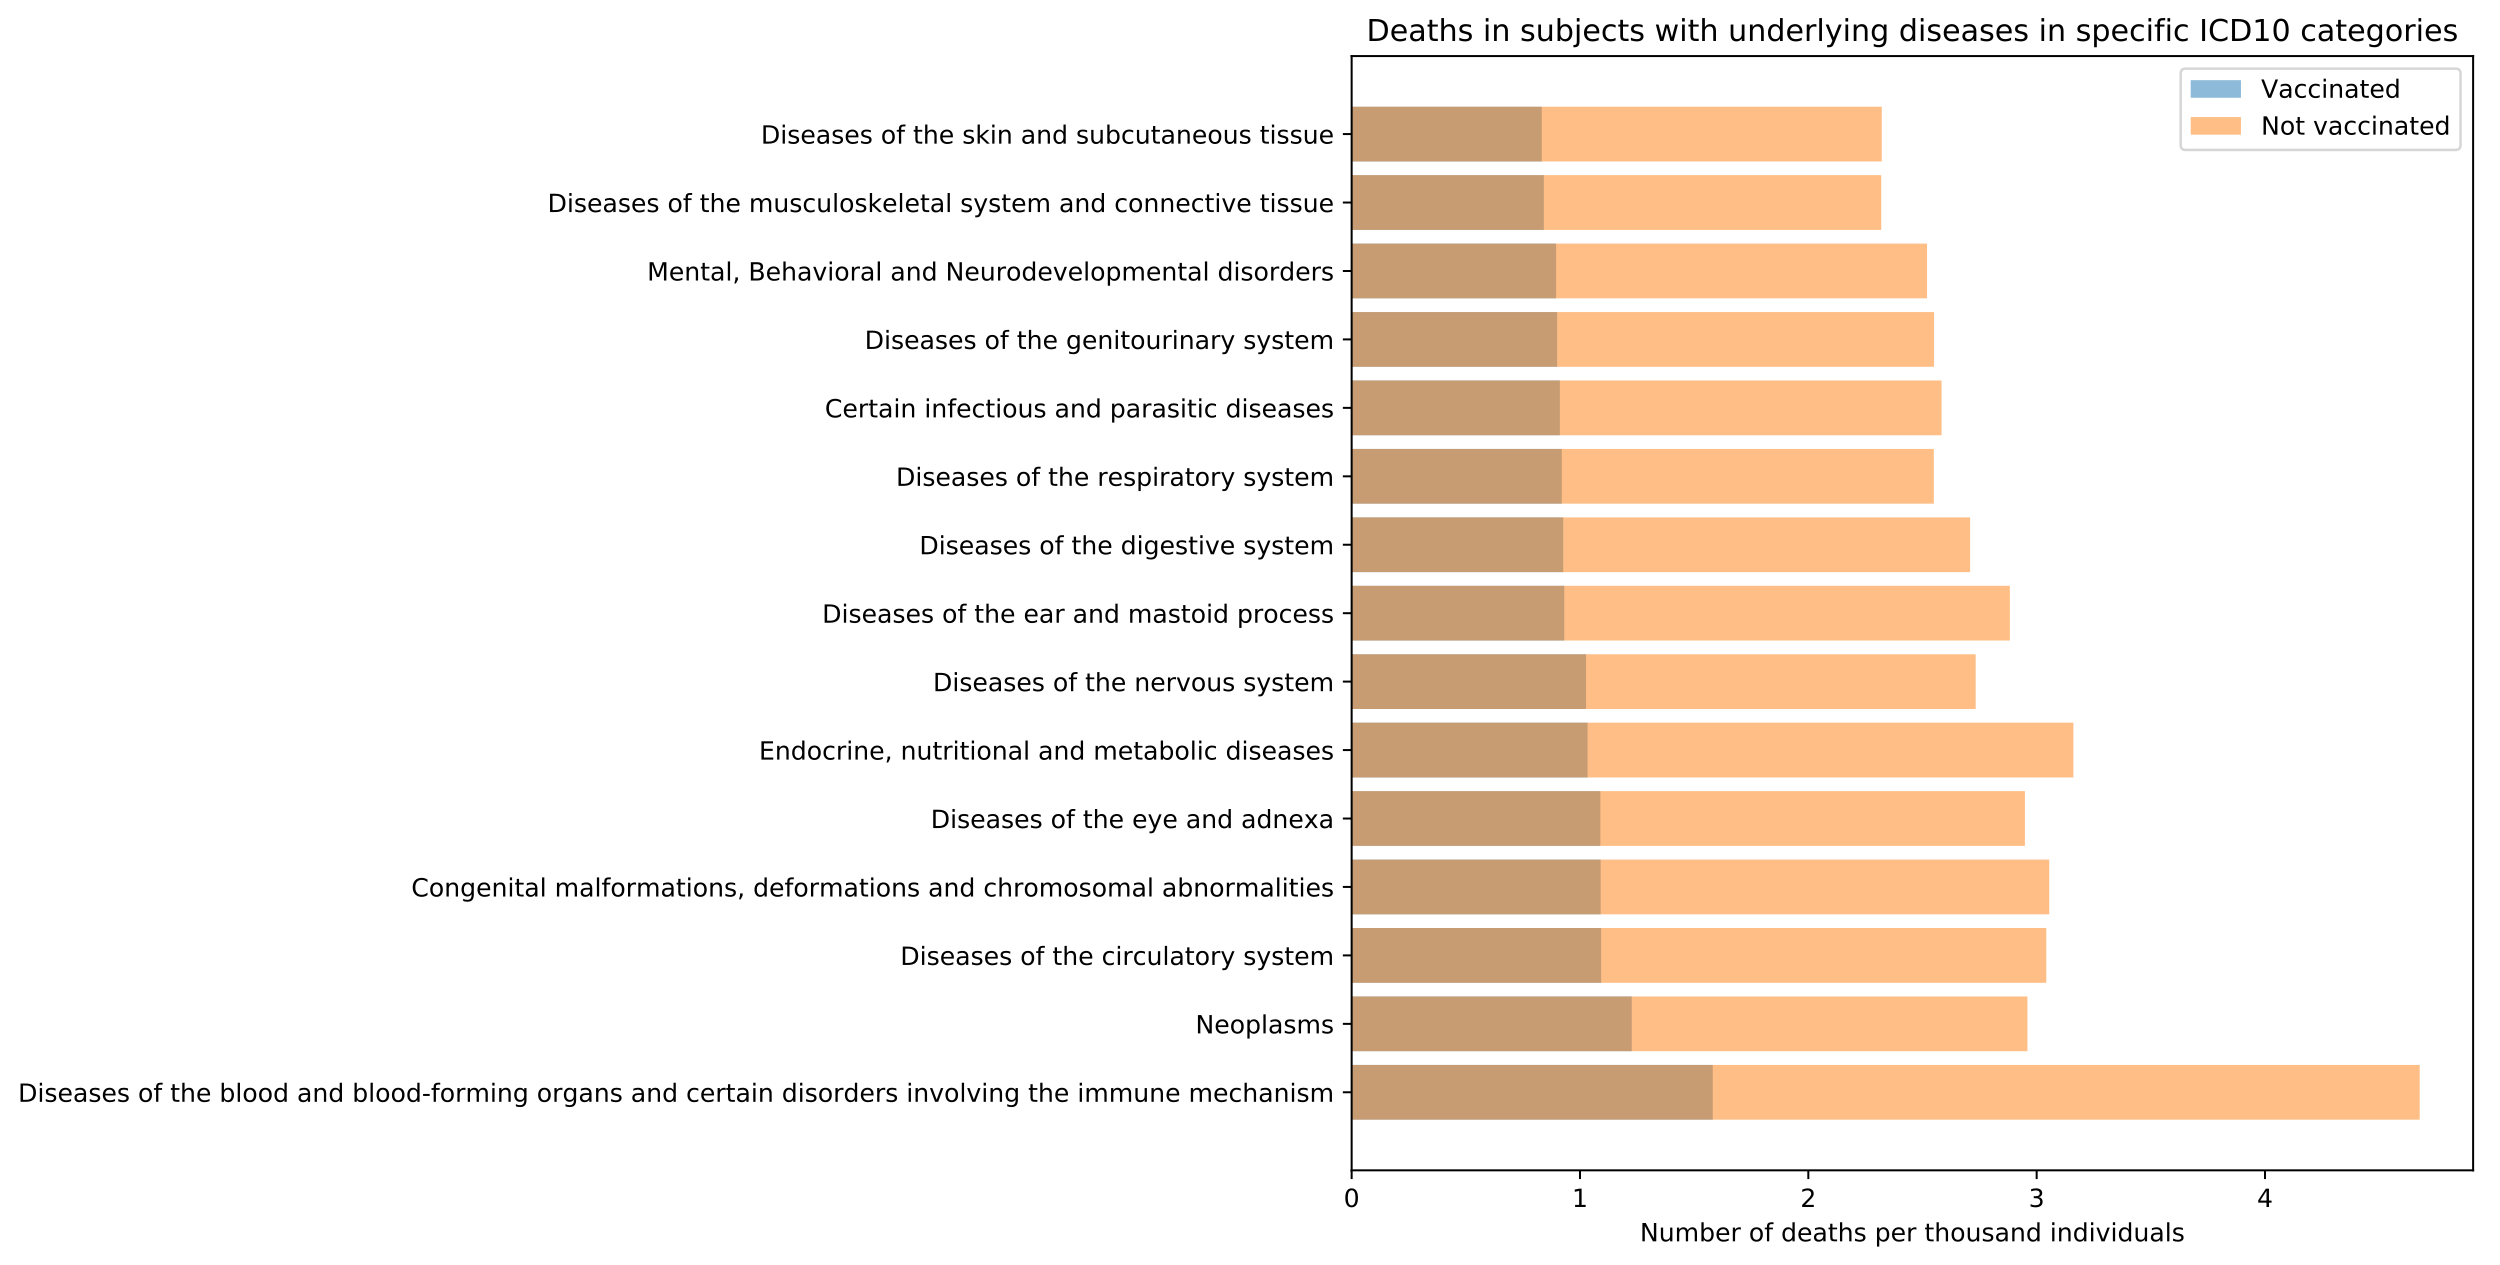 <?xml version="1.0" encoding="utf-8" standalone="no"?>
<!DOCTYPE svg PUBLIC "-//W3C//DTD SVG 1.1//EN"
  "http://www.w3.org/Graphics/SVG/1.1/DTD/svg11.dtd">
<!-- Created with matplotlib (https://matplotlib.org/) -->
<svg height="503.394pt" version="1.1" viewBox="0 0 995.12 503.394" width="995.12pt" xmlns="http://www.w3.org/2000/svg" xmlns:xlink="http://www.w3.org/1999/xlink">
 <defs>
  <style type="text/css">
*{stroke-linecap:butt;stroke-linejoin:round;}
  </style>
 </defs>
 <g id="figure_1">
  <g id="patch_1">
   <path d="M 0 503.394 
L 995.12 503.394 
L 995.12 0 
L 0 0 
z
" style="fill:#ffffff;"/>
  </g>
  <g id="axes_1">
   <g id="patch_2">
    <path d="M 538.02 465.838 
L 984.42 465.838 
L 984.42 22.318 
L 538.02 22.318 
z
" style="fill:#ffffff;"/>
   </g>
   <g id="patch_3">
    <path clip-path="url(#p50c9f97125)" d="M 538.02 445.678 
L 681.757 445.678 
L 681.757 423.884 
L 538.02 423.884 
z
" style="fill:#1f77b4;opacity:0.5;"/>
   </g>
   <g id="patch_4">
    <path clip-path="url(#p50c9f97125)" d="M 538.02 418.435 
L 649.517 418.435 
L 649.517 396.64 
L 538.02 396.64 
z
" style="fill:#1f77b4;opacity:0.5;"/>
   </g>
   <g id="patch_5">
    <path clip-path="url(#p50c9f97125)" d="M 538.02 391.192 
L 637.336 391.192 
L 637.336 369.397 
L 538.02 369.397 
z
" style="fill:#1f77b4;opacity:0.5;"/>
   </g>
   <g id="patch_6">
    <path clip-path="url(#p50c9f97125)" d="M 538.02 363.948 
L 637.138 363.948 
L 637.138 342.154 
L 538.02 342.154 
z
" style="fill:#1f77b4;opacity:0.5;"/>
   </g>
   <g id="patch_7">
    <path clip-path="url(#p50c9f97125)" d="M 538.02 336.705 
L 637.016 336.705 
L 637.016 314.911 
L 538.02 314.911 
z
" style="fill:#1f77b4;opacity:0.5;"/>
   </g>
   <g id="patch_8">
    <path clip-path="url(#p50c9f97125)" d="M 538.02 309.462 
L 631.937 309.462 
L 631.937 287.667 
L 538.02 287.667 
z
" style="fill:#1f77b4;opacity:0.5;"/>
   </g>
   <g id="patch_9">
    <path clip-path="url(#p50c9f97125)" d="M 538.02 282.219 
L 631.335 282.219 
L 631.335 260.424 
L 538.02 260.424 
z
" style="fill:#1f77b4;opacity:0.5;"/>
   </g>
   <g id="patch_10">
    <path clip-path="url(#p50c9f97125)" d="M 538.02 254.975 
L 622.668 254.975 
L 622.668 233.181 
L 538.02 233.181 
z
" style="fill:#1f77b4;opacity:0.5;"/>
   </g>
   <g id="patch_11">
    <path clip-path="url(#p50c9f97125)" d="M 538.02 227.732 
L 622.236 227.732 
L 622.236 205.938 
L 538.02 205.938 
z
" style="fill:#1f77b4;opacity:0.5;"/>
   </g>
   <g id="patch_12">
    <path clip-path="url(#p50c9f97125)" d="M 538.02 200.489 
L 621.671 200.489 
L 621.671 178.694 
L 538.02 178.694 
z
" style="fill:#1f77b4;opacity:0.5;"/>
   </g>
   <g id="patch_13">
    <path clip-path="url(#p50c9f97125)" d="M 538.02 173.246 
L 620.905 173.246 
L 620.905 151.451 
L 538.02 151.451 
z
" style="fill:#1f77b4;opacity:0.5;"/>
   </g>
   <g id="patch_14">
    <path clip-path="url(#p50c9f97125)" d="M 538.02 146.002 
L 619.816 146.002 
L 619.816 124.208 
L 538.02 124.208 
z
" style="fill:#1f77b4;opacity:0.5;"/>
   </g>
   <g id="patch_15">
    <path clip-path="url(#p50c9f97125)" d="M 538.02 118.759 
L 619.406 118.759 
L 619.406 96.965 
L 538.02 96.965 
z
" style="fill:#1f77b4;opacity:0.5;"/>
   </g>
   <g id="patch_16">
    <path clip-path="url(#p50c9f97125)" d="M 538.02 91.516 
L 614.508 91.516 
L 614.508 69.721 
L 538.02 69.721 
z
" style="fill:#1f77b4;opacity:0.5;"/>
   </g>
   <g id="patch_17">
    <path clip-path="url(#p50c9f97125)" d="M 538.02 64.273 
L 613.707 64.273 
L 613.707 42.478 
L 538.02 42.478 
z
" style="fill:#1f77b4;opacity:0.5;"/>
   </g>
   <g id="patch_18">
    <path clip-path="url(#p50c9f97125)" d="M 538.02 445.678 
L 963.163 445.678 
L 963.163 423.884 
L 538.02 423.884 
z
" style="fill:#ff7f0e;opacity:0.5;"/>
   </g>
   <g id="patch_19">
    <path clip-path="url(#p50c9f97125)" d="M 538.02 418.435 
L 807.007 418.435 
L 807.007 396.64 
L 538.02 396.64 
z
" style="fill:#ff7f0e;opacity:0.5;"/>
   </g>
   <g id="patch_20">
    <path clip-path="url(#p50c9f97125)" d="M 538.02 391.192 
L 814.524 391.192 
L 814.524 369.397 
L 538.02 369.397 
z
" style="fill:#ff7f0e;opacity:0.5;"/>
   </g>
   <g id="patch_21">
    <path clip-path="url(#p50c9f97125)" d="M 538.02 363.948 
L 815.693 363.948 
L 815.693 342.154 
L 538.02 342.154 
z
" style="fill:#ff7f0e;opacity:0.5;"/>
   </g>
   <g id="patch_22">
    <path clip-path="url(#p50c9f97125)" d="M 538.02 336.705 
L 806.014 336.705 
L 806.014 314.911 
L 538.02 314.911 
z
" style="fill:#ff7f0e;opacity:0.5;"/>
   </g>
   <g id="patch_23">
    <path clip-path="url(#p50c9f97125)" d="M 538.02 309.462 
L 825.308 309.462 
L 825.308 287.667 
L 538.02 287.667 
z
" style="fill:#ff7f0e;opacity:0.5;"/>
   </g>
   <g id="patch_24">
    <path clip-path="url(#p50c9f97125)" d="M 538.02 282.219 
L 786.414 282.219 
L 786.414 260.424 
L 538.02 260.424 
z
" style="fill:#ff7f0e;opacity:0.5;"/>
   </g>
   <g id="patch_25">
    <path clip-path="url(#p50c9f97125)" d="M 538.02 254.975 
L 800.025 254.975 
L 800.025 233.181 
L 538.02 233.181 
z
" style="fill:#ff7f0e;opacity:0.5;"/>
   </g>
   <g id="patch_26">
    <path clip-path="url(#p50c9f97125)" d="M 538.02 227.732 
L 784.21 227.732 
L 784.21 205.938 
L 538.02 205.938 
z
" style="fill:#ff7f0e;opacity:0.5;"/>
   </g>
   <g id="patch_27">
    <path clip-path="url(#p50c9f97125)" d="M 538.02 200.489 
L 769.755 200.489 
L 769.755 178.694 
L 538.02 178.694 
z
" style="fill:#ff7f0e;opacity:0.5;"/>
   </g>
   <g id="patch_28">
    <path clip-path="url(#p50c9f97125)" d="M 538.02 173.246 
L 772.827 173.246 
L 772.827 151.451 
L 538.02 151.451 
z
" style="fill:#ff7f0e;opacity:0.5;"/>
   </g>
   <g id="patch_29">
    <path clip-path="url(#p50c9f97125)" d="M 538.02 146.002 
L 769.854 146.002 
L 769.854 124.208 
L 538.02 124.208 
z
" style="fill:#ff7f0e;opacity:0.5;"/>
   </g>
   <g id="patch_30">
    <path clip-path="url(#p50c9f97125)" d="M 538.02 118.759 
L 767.057 118.759 
L 767.057 96.965 
L 538.02 96.965 
z
" style="fill:#ff7f0e;opacity:0.5;"/>
   </g>
   <g id="patch_31">
    <path clip-path="url(#p50c9f97125)" d="M 538.02 91.516 
L 748.823 91.516 
L 748.823 69.721 
L 538.02 69.721 
z
" style="fill:#ff7f0e;opacity:0.5;"/>
   </g>
   <g id="patch_32">
    <path clip-path="url(#p50c9f97125)" d="M 538.02 64.273 
L 749.036 64.273 
L 749.036 42.478 
L 538.02 42.478 
z
" style="fill:#ff7f0e;opacity:0.5;"/>
   </g>
   <g id="matplotlib.axis_1">
    <g id="xtick_1">
     <g id="line2d_1">
      <defs>
       <path d="M 0 0 
L 0 3.5 
" id="ma3de0a516a" style="stroke:#000000;stroke-width:0.8;"/>
      </defs>
      <g>
       <use style="stroke:#000000;stroke-width:0.8;" x="538.02" xlink:href="#ma3de0a516a" y="465.838"/>
      </g>
     </g>
     <g id="text_1">
      <!-- 0 -->
      <defs>
       <path d="M 31.781 66.406 
Q 24.172 66.406 20.328 58.906 
Q 16.5 51.422 16.5 36.375 
Q 16.5 21.391 20.328 13.891 
Q 24.172 6.391 31.781 6.391 
Q 39.453 6.391 43.281 13.891 
Q 47.125 21.391 47.125 36.375 
Q 47.125 51.422 43.281 58.906 
Q 39.453 66.406 31.781 66.406 
z
M 31.781 74.219 
Q 44.047 74.219 50.516 64.516 
Q 56.984 54.828 56.984 36.375 
Q 56.984 17.969 50.516 8.266 
Q 44.047 -1.422 31.781 -1.422 
Q 19.531 -1.422 13.062 8.266 
Q 6.594 17.969 6.594 36.375 
Q 6.594 54.828 13.062 64.516 
Q 19.531 74.219 31.781 74.219 
z
" id="DejaVuSans-48"/>
      </defs>
      <g transform="translate(534.839 480.437)scale(0.1 -0.1)">
       <use xlink:href="#DejaVuSans-48"/>
      </g>
     </g>
    </g>
    <g id="xtick_2">
     <g id="line2d_2">
      <g>
       <use style="stroke:#000000;stroke-width:0.8;" x="628.91" xlink:href="#ma3de0a516a" y="465.838"/>
      </g>
     </g>
     <g id="text_2">
      <!-- 1 -->
      <defs>
       <path d="M 12.406 8.297 
L 28.516 8.297 
L 28.516 63.922 
L 10.984 60.406 
L 10.984 69.391 
L 28.422 72.906 
L 38.281 72.906 
L 38.281 8.297 
L 54.391 8.297 
L 54.391 0 
L 12.406 0 
z
" id="DejaVuSans-49"/>
      </defs>
      <g transform="translate(625.729 480.437)scale(0.1 -0.1)">
       <use xlink:href="#DejaVuSans-49"/>
      </g>
     </g>
    </g>
    <g id="xtick_3">
     <g id="line2d_3">
      <g>
       <use style="stroke:#000000;stroke-width:0.8;" x="719.799" xlink:href="#ma3de0a516a" y="465.838"/>
      </g>
     </g>
     <g id="text_3">
      <!-- 2 -->
      <defs>
       <path d="M 19.188 8.297 
L 53.609 8.297 
L 53.609 0 
L 7.328 0 
L 7.328 8.297 
Q 12.938 14.109 22.625 23.891 
Q 32.328 33.688 34.812 36.531 
Q 39.547 41.844 41.422 45.531 
Q 43.312 49.219 43.312 52.781 
Q 43.312 58.594 39.234 62.25 
Q 35.156 65.922 28.609 65.922 
Q 23.969 65.922 18.812 64.312 
Q 13.672 62.703 7.812 59.422 
L 7.812 69.391 
Q 13.766 71.781 18.938 73 
Q 24.125 74.219 28.422 74.219 
Q 39.75 74.219 46.484 68.547 
Q 53.219 62.891 53.219 53.422 
Q 53.219 48.922 51.531 44.891 
Q 49.859 40.875 45.406 35.406 
Q 44.188 33.984 37.641 27.219 
Q 31.109 20.453 19.188 8.297 
z
" id="DejaVuSans-50"/>
      </defs>
      <g transform="translate(716.618 480.437)scale(0.1 -0.1)">
       <use xlink:href="#DejaVuSans-50"/>
      </g>
     </g>
    </g>
    <g id="xtick_4">
     <g id="line2d_4">
      <g>
       <use style="stroke:#000000;stroke-width:0.8;" x="810.689" xlink:href="#ma3de0a516a" y="465.838"/>
      </g>
     </g>
     <g id="text_4">
      <!-- 3 -->
      <defs>
       <path d="M 40.578 39.312 
Q 47.656 37.797 51.625 33 
Q 55.609 28.219 55.609 21.188 
Q 55.609 10.406 48.188 4.484 
Q 40.766 -1.422 27.094 -1.422 
Q 22.516 -1.422 17.656 -0.516 
Q 12.797 0.391 7.625 2.203 
L 7.625 11.719 
Q 11.719 9.328 16.594 8.109 
Q 21.484 6.891 26.812 6.891 
Q 36.078 6.891 40.938 10.547 
Q 45.797 14.203 45.797 21.188 
Q 45.797 27.641 41.281 31.266 
Q 36.766 34.906 28.719 34.906 
L 20.219 34.906 
L 20.219 43.016 
L 29.109 43.016 
Q 36.375 43.016 40.234 45.922 
Q 44.094 48.828 44.094 54.297 
Q 44.094 59.906 40.109 62.906 
Q 36.141 65.922 28.719 65.922 
Q 24.656 65.922 20.016 65.031 
Q 15.375 64.156 9.812 62.312 
L 9.812 71.094 
Q 15.438 72.656 20.344 73.438 
Q 25.25 74.219 29.594 74.219 
Q 40.828 74.219 47.359 69.109 
Q 53.906 64.016 53.906 55.328 
Q 53.906 49.266 50.438 45.094 
Q 46.969 40.922 40.578 39.312 
z
" id="DejaVuSans-51"/>
      </defs>
      <g transform="translate(807.507 480.437)scale(0.1 -0.1)">
       <use xlink:href="#DejaVuSans-51"/>
      </g>
     </g>
    </g>
    <g id="xtick_5">
     <g id="line2d_5">
      <g>
       <use style="stroke:#000000;stroke-width:0.8;" x="901.578" xlink:href="#ma3de0a516a" y="465.838"/>
      </g>
     </g>
     <g id="text_5">
      <!-- 4 -->
      <defs>
       <path d="M 37.797 64.312 
L 12.891 25.391 
L 37.797 25.391 
z
M 35.203 72.906 
L 47.609 72.906 
L 47.609 25.391 
L 58.016 25.391 
L 58.016 17.188 
L 47.609 17.188 
L 47.609 0 
L 37.797 0 
L 37.797 17.188 
L 4.891 17.188 
L 4.891 26.703 
z
" id="DejaVuSans-52"/>
      </defs>
      <g transform="translate(898.397 480.437)scale(0.1 -0.1)">
       <use xlink:href="#DejaVuSans-52"/>
      </g>
     </g>
    </g>
    <g id="text_6">
     <!-- Number of deaths per thousand individuals -->
     <defs>
      <path d="M 9.812 72.906 
L 23.094 72.906 
L 55.422 11.922 
L 55.422 72.906 
L 64.984 72.906 
L 64.984 0 
L 51.703 0 
L 19.391 60.984 
L 19.391 0 
L 9.812 0 
z
" id="DejaVuSans-78"/>
      <path d="M 8.5 21.578 
L 8.5 54.688 
L 17.484 54.688 
L 17.484 21.922 
Q 17.484 14.156 20.5 10.266 
Q 23.531 6.391 29.594 6.391 
Q 36.859 6.391 41.078 11.031 
Q 45.312 15.672 45.312 23.688 
L 45.312 54.688 
L 54.297 54.688 
L 54.297 0 
L 45.312 0 
L 45.312 8.406 
Q 42.047 3.422 37.719 1 
Q 33.406 -1.422 27.688 -1.422 
Q 18.266 -1.422 13.375 4.438 
Q 8.5 10.297 8.5 21.578 
z
M 31.109 56 
z
" id="DejaVuSans-117"/>
      <path d="M 52 44.188 
Q 55.375 50.25 60.062 53.125 
Q 64.75 56 71.094 56 
Q 79.641 56 84.281 50.016 
Q 88.922 44.047 88.922 33.016 
L 88.922 0 
L 79.891 0 
L 79.891 32.719 
Q 79.891 40.578 77.094 44.375 
Q 74.312 48.188 68.609 48.188 
Q 61.625 48.188 57.562 43.547 
Q 53.516 38.922 53.516 30.906 
L 53.516 0 
L 44.484 0 
L 44.484 32.719 
Q 44.484 40.625 41.703 44.406 
Q 38.922 48.188 33.109 48.188 
Q 26.219 48.188 22.156 43.531 
Q 18.109 38.875 18.109 30.906 
L 18.109 0 
L 9.078 0 
L 9.078 54.688 
L 18.109 54.688 
L 18.109 46.188 
Q 21.188 51.219 25.484 53.609 
Q 29.781 56 35.688 56 
Q 41.656 56 45.828 52.969 
Q 50 49.953 52 44.188 
z
" id="DejaVuSans-109"/>
      <path d="M 48.688 27.297 
Q 48.688 37.203 44.609 42.844 
Q 40.531 48.484 33.406 48.484 
Q 26.266 48.484 22.188 42.844 
Q 18.109 37.203 18.109 27.297 
Q 18.109 17.391 22.188 11.75 
Q 26.266 6.109 33.406 6.109 
Q 40.531 6.109 44.609 11.75 
Q 48.688 17.391 48.688 27.297 
z
M 18.109 46.391 
Q 20.953 51.266 25.266 53.625 
Q 29.594 56 35.594 56 
Q 45.562 56 51.781 48.094 
Q 58.016 40.188 58.016 27.297 
Q 58.016 14.406 51.781 6.484 
Q 45.562 -1.422 35.594 -1.422 
Q 29.594 -1.422 25.266 0.953 
Q 20.953 3.328 18.109 8.203 
L 18.109 0 
L 9.078 0 
L 9.078 75.984 
L 18.109 75.984 
z
" id="DejaVuSans-98"/>
      <path d="M 56.203 29.594 
L 56.203 25.203 
L 14.891 25.203 
Q 15.484 15.922 20.484 11.062 
Q 25.484 6.203 34.422 6.203 
Q 39.594 6.203 44.453 7.469 
Q 49.312 8.734 54.109 11.281 
L 54.109 2.781 
Q 49.266 0.734 44.188 -0.344 
Q 39.109 -1.422 33.891 -1.422 
Q 20.797 -1.422 13.156 6.188 
Q 5.516 13.812 5.516 26.812 
Q 5.516 40.234 12.766 48.109 
Q 20.016 56 32.328 56 
Q 43.359 56 49.781 48.891 
Q 56.203 41.797 56.203 29.594 
z
M 47.219 32.234 
Q 47.125 39.594 43.094 43.984 
Q 39.062 48.391 32.422 48.391 
Q 24.906 48.391 20.391 44.141 
Q 15.875 39.891 15.188 32.172 
z
" id="DejaVuSans-101"/>
      <path d="M 41.109 46.297 
Q 39.594 47.172 37.812 47.578 
Q 36.031 48 33.891 48 
Q 26.266 48 22.188 43.047 
Q 18.109 38.094 18.109 28.812 
L 18.109 0 
L 9.078 0 
L 9.078 54.688 
L 18.109 54.688 
L 18.109 46.188 
Q 20.953 51.172 25.484 53.578 
Q 30.031 56 36.531 56 
Q 37.453 56 38.578 55.875 
Q 39.703 55.766 41.062 55.516 
z
" id="DejaVuSans-114"/>
      <path id="DejaVuSans-32"/>
      <path d="M 30.609 48.391 
Q 23.391 48.391 19.188 42.75 
Q 14.984 37.109 14.984 27.297 
Q 14.984 17.484 19.156 11.844 
Q 23.344 6.203 30.609 6.203 
Q 37.797 6.203 41.984 11.859 
Q 46.188 17.531 46.188 27.297 
Q 46.188 37.016 41.984 42.703 
Q 37.797 48.391 30.609 48.391 
z
M 30.609 56 
Q 42.328 56 49.016 48.375 
Q 55.719 40.766 55.719 27.297 
Q 55.719 13.875 49.016 6.219 
Q 42.328 -1.422 30.609 -1.422 
Q 18.844 -1.422 12.172 6.219 
Q 5.516 13.875 5.516 27.297 
Q 5.516 40.766 12.172 48.375 
Q 18.844 56 30.609 56 
z
" id="DejaVuSans-111"/>
      <path d="M 37.109 75.984 
L 37.109 68.5 
L 28.516 68.5 
Q 23.688 68.5 21.797 66.547 
Q 19.922 64.594 19.922 59.516 
L 19.922 54.688 
L 34.719 54.688 
L 34.719 47.703 
L 19.922 47.703 
L 19.922 0 
L 10.891 0 
L 10.891 47.703 
L 2.297 47.703 
L 2.297 54.688 
L 10.891 54.688 
L 10.891 58.5 
Q 10.891 67.625 15.141 71.797 
Q 19.391 75.984 28.609 75.984 
z
" id="DejaVuSans-102"/>
      <path d="M 45.406 46.391 
L 45.406 75.984 
L 54.391 75.984 
L 54.391 0 
L 45.406 0 
L 45.406 8.203 
Q 42.578 3.328 38.25 0.953 
Q 33.938 -1.422 27.875 -1.422 
Q 17.969 -1.422 11.734 6.484 
Q 5.516 14.406 5.516 27.297 
Q 5.516 40.188 11.734 48.094 
Q 17.969 56 27.875 56 
Q 33.938 56 38.25 53.625 
Q 42.578 51.266 45.406 46.391 
z
M 14.797 27.297 
Q 14.797 17.391 18.875 11.75 
Q 22.953 6.109 30.078 6.109 
Q 37.203 6.109 41.297 11.75 
Q 45.406 17.391 45.406 27.297 
Q 45.406 37.203 41.297 42.844 
Q 37.203 48.484 30.078 48.484 
Q 22.953 48.484 18.875 42.844 
Q 14.797 37.203 14.797 27.297 
z
" id="DejaVuSans-100"/>
      <path d="M 34.281 27.484 
Q 23.391 27.484 19.188 25 
Q 14.984 22.516 14.984 16.5 
Q 14.984 11.719 18.141 8.906 
Q 21.297 6.109 26.703 6.109 
Q 34.188 6.109 38.703 11.406 
Q 43.219 16.703 43.219 25.484 
L 43.219 27.484 
z
M 52.203 31.203 
L 52.203 0 
L 43.219 0 
L 43.219 8.297 
Q 40.141 3.328 35.547 0.953 
Q 30.953 -1.422 24.312 -1.422 
Q 15.922 -1.422 10.953 3.297 
Q 6 8.016 6 15.922 
Q 6 25.141 12.172 29.828 
Q 18.359 34.516 30.609 34.516 
L 43.219 34.516 
L 43.219 35.406 
Q 43.219 41.609 39.141 45 
Q 35.062 48.391 27.688 48.391 
Q 23 48.391 18.547 47.266 
Q 14.109 46.141 10.016 43.891 
L 10.016 52.203 
Q 14.938 54.109 19.578 55.047 
Q 24.219 56 28.609 56 
Q 40.484 56 46.344 49.844 
Q 52.203 43.703 52.203 31.203 
z
" id="DejaVuSans-97"/>
      <path d="M 18.312 70.219 
L 18.312 54.688 
L 36.812 54.688 
L 36.812 47.703 
L 18.312 47.703 
L 18.312 18.016 
Q 18.312 11.328 20.141 9.422 
Q 21.969 7.516 27.594 7.516 
L 36.812 7.516 
L 36.812 0 
L 27.594 0 
Q 17.188 0 13.234 3.875 
Q 9.281 7.766 9.281 18.016 
L 9.281 47.703 
L 2.688 47.703 
L 2.688 54.688 
L 9.281 54.688 
L 9.281 70.219 
z
" id="DejaVuSans-116"/>
      <path d="M 54.891 33.016 
L 54.891 0 
L 45.906 0 
L 45.906 32.719 
Q 45.906 40.484 42.875 44.328 
Q 39.844 48.188 33.797 48.188 
Q 26.516 48.188 22.312 43.547 
Q 18.109 38.922 18.109 30.906 
L 18.109 0 
L 9.078 0 
L 9.078 75.984 
L 18.109 75.984 
L 18.109 46.188 
Q 21.344 51.125 25.703 53.562 
Q 30.078 56 35.797 56 
Q 45.219 56 50.047 50.172 
Q 54.891 44.344 54.891 33.016 
z
" id="DejaVuSans-104"/>
      <path d="M 44.281 53.078 
L 44.281 44.578 
Q 40.484 46.531 36.375 47.5 
Q 32.281 48.484 27.875 48.484 
Q 21.188 48.484 17.844 46.438 
Q 14.5 44.391 14.5 40.281 
Q 14.5 37.156 16.891 35.375 
Q 19.281 33.594 26.516 31.984 
L 29.594 31.297 
Q 39.156 29.25 43.188 25.516 
Q 47.219 21.781 47.219 15.094 
Q 47.219 7.469 41.188 3.016 
Q 35.156 -1.422 24.609 -1.422 
Q 20.219 -1.422 15.453 -0.562 
Q 10.688 0.297 5.422 2 
L 5.422 11.281 
Q 10.406 8.688 15.234 7.391 
Q 20.062 6.109 24.812 6.109 
Q 31.156 6.109 34.562 8.281 
Q 37.984 10.453 37.984 14.406 
Q 37.984 18.062 35.516 20.016 
Q 33.062 21.969 24.703 23.781 
L 21.578 24.516 
Q 13.234 26.266 9.516 29.906 
Q 5.812 33.547 5.812 39.891 
Q 5.812 47.609 11.281 51.797 
Q 16.75 56 26.812 56 
Q 31.781 56 36.172 55.266 
Q 40.578 54.547 44.281 53.078 
z
" id="DejaVuSans-115"/>
      <path d="M 18.109 8.203 
L 18.109 -20.797 
L 9.078 -20.797 
L 9.078 54.688 
L 18.109 54.688 
L 18.109 46.391 
Q 20.953 51.266 25.266 53.625 
Q 29.594 56 35.594 56 
Q 45.562 56 51.781 48.094 
Q 58.016 40.188 58.016 27.297 
Q 58.016 14.406 51.781 6.484 
Q 45.562 -1.422 35.594 -1.422 
Q 29.594 -1.422 25.266 0.953 
Q 20.953 3.328 18.109 8.203 
z
M 48.688 27.297 
Q 48.688 37.203 44.609 42.844 
Q 40.531 48.484 33.406 48.484 
Q 26.266 48.484 22.188 42.844 
Q 18.109 37.203 18.109 27.297 
Q 18.109 17.391 22.188 11.75 
Q 26.266 6.109 33.406 6.109 
Q 40.531 6.109 44.609 11.75 
Q 48.688 17.391 48.688 27.297 
z
" id="DejaVuSans-112"/>
      <path d="M 54.891 33.016 
L 54.891 0 
L 45.906 0 
L 45.906 32.719 
Q 45.906 40.484 42.875 44.328 
Q 39.844 48.188 33.797 48.188 
Q 26.516 48.188 22.312 43.547 
Q 18.109 38.922 18.109 30.906 
L 18.109 0 
L 9.078 0 
L 9.078 54.688 
L 18.109 54.688 
L 18.109 46.188 
Q 21.344 51.125 25.703 53.562 
Q 30.078 56 35.797 56 
Q 45.219 56 50.047 50.172 
Q 54.891 44.344 54.891 33.016 
z
" id="DejaVuSans-110"/>
      <path d="M 9.422 54.688 
L 18.406 54.688 
L 18.406 0 
L 9.422 0 
z
M 9.422 75.984 
L 18.406 75.984 
L 18.406 64.594 
L 9.422 64.594 
z
" id="DejaVuSans-105"/>
      <path d="M 2.984 54.688 
L 12.5 54.688 
L 29.594 8.797 
L 46.688 54.688 
L 56.203 54.688 
L 35.688 0 
L 23.484 0 
z
" id="DejaVuSans-118"/>
      <path d="M 9.422 75.984 
L 18.406 75.984 
L 18.406 0 
L 9.422 0 
z
" id="DejaVuSans-108"/>
     </defs>
     <g transform="translate(652.776 494.115)scale(0.1 -0.1)">
      <use xlink:href="#DejaVuSans-78"/>
      <use x="74.805" xlink:href="#DejaVuSans-117"/>
      <use x="138.184" xlink:href="#DejaVuSans-109"/>
      <use x="235.596" xlink:href="#DejaVuSans-98"/>
      <use x="299.072" xlink:href="#DejaVuSans-101"/>
      <use x="360.596" xlink:href="#DejaVuSans-114"/>
      <use x="401.709" xlink:href="#DejaVuSans-32"/>
      <use x="433.496" xlink:href="#DejaVuSans-111"/>
      <use x="494.678" xlink:href="#DejaVuSans-102"/>
      <use x="529.883" xlink:href="#DejaVuSans-32"/>
      <use x="561.67" xlink:href="#DejaVuSans-100"/>
      <use x="625.146" xlink:href="#DejaVuSans-101"/>
      <use x="686.67" xlink:href="#DejaVuSans-97"/>
      <use x="747.949" xlink:href="#DejaVuSans-116"/>
      <use x="787.158" xlink:href="#DejaVuSans-104"/>
      <use x="850.537" xlink:href="#DejaVuSans-115"/>
      <use x="902.637" xlink:href="#DejaVuSans-32"/>
      <use x="934.424" xlink:href="#DejaVuSans-112"/>
      <use x="997.9" xlink:href="#DejaVuSans-101"/>
      <use x="1059.424" xlink:href="#DejaVuSans-114"/>
      <use x="1100.537" xlink:href="#DejaVuSans-32"/>
      <use x="1132.324" xlink:href="#DejaVuSans-116"/>
      <use x="1171.533" xlink:href="#DejaVuSans-104"/>
      <use x="1234.912" xlink:href="#DejaVuSans-111"/>
      <use x="1296.094" xlink:href="#DejaVuSans-117"/>
      <use x="1359.473" xlink:href="#DejaVuSans-115"/>
      <use x="1411.572" xlink:href="#DejaVuSans-97"/>
      <use x="1472.852" xlink:href="#DejaVuSans-110"/>
      <use x="1536.23" xlink:href="#DejaVuSans-100"/>
      <use x="1599.707" xlink:href="#DejaVuSans-32"/>
      <use x="1631.494" xlink:href="#DejaVuSans-105"/>
      <use x="1659.277" xlink:href="#DejaVuSans-110"/>
      <use x="1722.656" xlink:href="#DejaVuSans-100"/>
      <use x="1786.133" xlink:href="#DejaVuSans-105"/>
      <use x="1813.916" xlink:href="#DejaVuSans-118"/>
      <use x="1873.096" xlink:href="#DejaVuSans-105"/>
      <use x="1900.879" xlink:href="#DejaVuSans-100"/>
      <use x="1964.355" xlink:href="#DejaVuSans-117"/>
      <use x="2027.734" xlink:href="#DejaVuSans-97"/>
      <use x="2089.014" xlink:href="#DejaVuSans-108"/>
      <use x="2116.797" xlink:href="#DejaVuSans-115"/>
     </g>
    </g>
   </g>
   <g id="matplotlib.axis_2">
    <g id="ytick_1">
     <g id="line2d_6">
      <defs>
       <path d="M 0 0 
L -3.5 0 
" id="mb2d8cf769d" style="stroke:#000000;stroke-width:0.8;"/>
      </defs>
      <g>
       <use style="stroke:#000000;stroke-width:0.8;" x="538.02" xlink:href="#mb2d8cf769d" y="434.781"/>
      </g>
     </g>
     <g id="text_7">
      <!-- Diseases of the blood and blood-forming organs and certain disorders involving the immune mechanism -->
      <defs>
       <path d="M 19.672 64.797 
L 19.672 8.109 
L 31.594 8.109 
Q 46.688 8.109 53.688 14.938 
Q 60.688 21.781 60.688 36.531 
Q 60.688 51.172 53.688 57.984 
Q 46.688 64.797 31.594 64.797 
z
M 9.812 72.906 
L 30.078 72.906 
Q 51.266 72.906 61.172 64.094 
Q 71.094 55.281 71.094 36.531 
Q 71.094 17.672 61.125 8.828 
Q 51.172 0 30.078 0 
L 9.812 0 
z
" id="DejaVuSans-68"/>
       <path d="M 4.891 31.391 
L 31.203 31.391 
L 31.203 23.391 
L 4.891 23.391 
z
" id="DejaVuSans-45"/>
       <path d="M 45.406 27.984 
Q 45.406 37.75 41.375 43.109 
Q 37.359 48.484 30.078 48.484 
Q 22.859 48.484 18.828 43.109 
Q 14.797 37.75 14.797 27.984 
Q 14.797 18.266 18.828 12.891 
Q 22.859 7.516 30.078 7.516 
Q 37.359 7.516 41.375 12.891 
Q 45.406 18.266 45.406 27.984 
z
M 54.391 6.781 
Q 54.391 -7.172 48.188 -13.984 
Q 42 -20.797 29.203 -20.797 
Q 24.469 -20.797 20.266 -20.094 
Q 16.062 -19.391 12.109 -17.922 
L 12.109 -9.188 
Q 16.062 -11.328 19.922 -12.344 
Q 23.781 -13.375 27.781 -13.375 
Q 36.625 -13.375 41.016 -8.766 
Q 45.406 -4.156 45.406 5.172 
L 45.406 9.625 
Q 42.625 4.781 38.281 2.391 
Q 33.938 0 27.875 0 
Q 17.828 0 11.672 7.656 
Q 5.516 15.328 5.516 27.984 
Q 5.516 40.672 11.672 48.328 
Q 17.828 56 27.875 56 
Q 33.938 56 38.281 53.609 
Q 42.625 51.219 45.406 46.391 
L 45.406 54.688 
L 54.391 54.688 
z
" id="DejaVuSans-103"/>
       <path d="M 48.781 52.594 
L 48.781 44.188 
Q 44.969 46.297 41.141 47.344 
Q 37.312 48.391 33.406 48.391 
Q 24.656 48.391 19.812 42.844 
Q 14.984 37.312 14.984 27.297 
Q 14.984 17.281 19.812 11.734 
Q 24.656 6.203 33.406 6.203 
Q 37.312 6.203 41.141 7.25 
Q 44.969 8.297 48.781 10.406 
L 48.781 2.094 
Q 45.016 0.344 40.984 -0.531 
Q 36.969 -1.422 32.422 -1.422 
Q 20.062 -1.422 12.781 6.344 
Q 5.516 14.109 5.516 27.297 
Q 5.516 40.672 12.859 48.328 
Q 20.219 56 33.016 56 
Q 37.156 56 41.109 55.141 
Q 45.062 54.297 48.781 52.594 
z
" id="DejaVuSans-99"/>
      </defs>
      <g transform="translate(7.2 438.58)scale(0.1 -0.1)">
       <use xlink:href="#DejaVuSans-68"/>
       <use x="77.002" xlink:href="#DejaVuSans-105"/>
       <use x="104.785" xlink:href="#DejaVuSans-115"/>
       <use x="156.885" xlink:href="#DejaVuSans-101"/>
       <use x="218.408" xlink:href="#DejaVuSans-97"/>
       <use x="279.688" xlink:href="#DejaVuSans-115"/>
       <use x="331.787" xlink:href="#DejaVuSans-101"/>
       <use x="393.311" xlink:href="#DejaVuSans-115"/>
       <use x="445.41" xlink:href="#DejaVuSans-32"/>
       <use x="477.197" xlink:href="#DejaVuSans-111"/>
       <use x="538.379" xlink:href="#DejaVuSans-102"/>
       <use x="573.584" xlink:href="#DejaVuSans-32"/>
       <use x="605.371" xlink:href="#DejaVuSans-116"/>
       <use x="644.58" xlink:href="#DejaVuSans-104"/>
       <use x="707.959" xlink:href="#DejaVuSans-101"/>
       <use x="769.482" xlink:href="#DejaVuSans-32"/>
       <use x="801.27" xlink:href="#DejaVuSans-98"/>
       <use x="864.746" xlink:href="#DejaVuSans-108"/>
       <use x="892.529" xlink:href="#DejaVuSans-111"/>
       <use x="953.711" xlink:href="#DejaVuSans-111"/>
       <use x="1014.893" xlink:href="#DejaVuSans-100"/>
       <use x="1078.369" xlink:href="#DejaVuSans-32"/>
       <use x="1110.156" xlink:href="#DejaVuSans-97"/>
       <use x="1171.436" xlink:href="#DejaVuSans-110"/>
       <use x="1234.814" xlink:href="#DejaVuSans-100"/>
       <use x="1298.291" xlink:href="#DejaVuSans-32"/>
       <use x="1330.078" xlink:href="#DejaVuSans-98"/>
       <use x="1393.555" xlink:href="#DejaVuSans-108"/>
       <use x="1421.338" xlink:href="#DejaVuSans-111"/>
       <use x="1482.52" xlink:href="#DejaVuSans-111"/>
       <use x="1543.701" xlink:href="#DejaVuSans-100"/>
       <use x="1607.178" xlink:href="#DejaVuSans-45"/>
       <use x="1643.262" xlink:href="#DejaVuSans-102"/>
       <use x="1678.467" xlink:href="#DejaVuSans-111"/>
       <use x="1739.648" xlink:href="#DejaVuSans-114"/>
       <use x="1780.746" xlink:href="#DejaVuSans-109"/>
       <use x="1878.158" xlink:href="#DejaVuSans-105"/>
       <use x="1905.941" xlink:href="#DejaVuSans-110"/>
       <use x="1969.32" xlink:href="#DejaVuSans-103"/>
       <use x="2032.797" xlink:href="#DejaVuSans-32"/>
       <use x="2064.584" xlink:href="#DejaVuSans-111"/>
       <use x="2125.766" xlink:href="#DejaVuSans-114"/>
       <use x="2166.863" xlink:href="#DejaVuSans-103"/>
       <use x="2230.34" xlink:href="#DejaVuSans-97"/>
       <use x="2291.619" xlink:href="#DejaVuSans-110"/>
       <use x="2354.998" xlink:href="#DejaVuSans-115"/>
       <use x="2407.098" xlink:href="#DejaVuSans-32"/>
       <use x="2438.885" xlink:href="#DejaVuSans-97"/>
       <use x="2500.164" xlink:href="#DejaVuSans-110"/>
       <use x="2563.543" xlink:href="#DejaVuSans-100"/>
       <use x="2627.02" xlink:href="#DejaVuSans-32"/>
       <use x="2658.807" xlink:href="#DejaVuSans-99"/>
       <use x="2713.787" xlink:href="#DejaVuSans-101"/>
       <use x="2775.311" xlink:href="#DejaVuSans-114"/>
       <use x="2816.424" xlink:href="#DejaVuSans-116"/>
       <use x="2855.633" xlink:href="#DejaVuSans-97"/>
       <use x="2916.912" xlink:href="#DejaVuSans-105"/>
       <use x="2944.695" xlink:href="#DejaVuSans-110"/>
       <use x="3008.074" xlink:href="#DejaVuSans-32"/>
       <use x="3039.861" xlink:href="#DejaVuSans-100"/>
       <use x="3103.338" xlink:href="#DejaVuSans-105"/>
       <use x="3131.121" xlink:href="#DejaVuSans-115"/>
       <use x="3183.221" xlink:href="#DejaVuSans-111"/>
       <use x="3244.402" xlink:href="#DejaVuSans-114"/>
       <use x="3285.5" xlink:href="#DejaVuSans-100"/>
       <use x="3348.977" xlink:href="#DejaVuSans-101"/>
       <use x="3410.5" xlink:href="#DejaVuSans-114"/>
       <use x="3451.613" xlink:href="#DejaVuSans-115"/>
       <use x="3503.713" xlink:href="#DejaVuSans-32"/>
       <use x="3535.5" xlink:href="#DejaVuSans-105"/>
       <use x="3563.283" xlink:href="#DejaVuSans-110"/>
       <use x="3626.662" xlink:href="#DejaVuSans-118"/>
       <use x="3685.842" xlink:href="#DejaVuSans-111"/>
       <use x="3747.023" xlink:href="#DejaVuSans-108"/>
       <use x="3774.807" xlink:href="#DejaVuSans-118"/>
       <use x="3833.986" xlink:href="#DejaVuSans-105"/>
       <use x="3861.77" xlink:href="#DejaVuSans-110"/>
       <use x="3925.148" xlink:href="#DejaVuSans-103"/>
       <use x="3988.625" xlink:href="#DejaVuSans-32"/>
       <use x="4020.412" xlink:href="#DejaVuSans-116"/>
       <use x="4059.621" xlink:href="#DejaVuSans-104"/>
       <use x="4123" xlink:href="#DejaVuSans-101"/>
       <use x="4184.523" xlink:href="#DejaVuSans-32"/>
       <use x="4216.311" xlink:href="#DejaVuSans-105"/>
       <use x="4244.094" xlink:href="#DejaVuSans-109"/>
       <use x="4341.506" xlink:href="#DejaVuSans-109"/>
       <use x="4438.918" xlink:href="#DejaVuSans-117"/>
       <use x="4502.297" xlink:href="#DejaVuSans-110"/>
       <use x="4565.676" xlink:href="#DejaVuSans-101"/>
       <use x="4627.199" xlink:href="#DejaVuSans-32"/>
       <use x="4658.986" xlink:href="#DejaVuSans-109"/>
       <use x="4756.398" xlink:href="#DejaVuSans-101"/>
       <use x="4817.922" xlink:href="#DejaVuSans-99"/>
       <use x="4872.902" xlink:href="#DejaVuSans-104"/>
       <use x="4936.281" xlink:href="#DejaVuSans-97"/>
       <use x="4997.561" xlink:href="#DejaVuSans-110"/>
       <use x="5060.939" xlink:href="#DejaVuSans-105"/>
       <use x="5088.723" xlink:href="#DejaVuSans-115"/>
       <use x="5140.822" xlink:href="#DejaVuSans-109"/>
      </g>
     </g>
    </g>
    <g id="ytick_2">
     <g id="line2d_7">
      <g>
       <use style="stroke:#000000;stroke-width:0.8;" x="538.02" xlink:href="#mb2d8cf769d" y="407.538"/>
      </g>
     </g>
     <g id="text_8">
      <!-- Neoplasms -->
      <g transform="translate(475.853 411.337)scale(0.1 -0.1)">
       <use xlink:href="#DejaVuSans-78"/>
       <use x="74.805" xlink:href="#DejaVuSans-101"/>
       <use x="136.328" xlink:href="#DejaVuSans-111"/>
       <use x="197.51" xlink:href="#DejaVuSans-112"/>
       <use x="260.986" xlink:href="#DejaVuSans-108"/>
       <use x="288.77" xlink:href="#DejaVuSans-97"/>
       <use x="350.049" xlink:href="#DejaVuSans-115"/>
       <use x="402.148" xlink:href="#DejaVuSans-109"/>
       <use x="499.561" xlink:href="#DejaVuSans-115"/>
      </g>
     </g>
    </g>
    <g id="ytick_3">
     <g id="line2d_8">
      <g>
       <use style="stroke:#000000;stroke-width:0.8;" x="538.02" xlink:href="#mb2d8cf769d" y="380.294"/>
      </g>
     </g>
     <g id="text_9">
      <!-- Diseases of the circulatory system -->
      <defs>
       <path d="M 32.172 -5.078 
Q 28.375 -14.844 24.75 -17.812 
Q 21.141 -20.797 15.094 -20.797 
L 7.906 -20.797 
L 7.906 -13.281 
L 13.188 -13.281 
Q 16.891 -13.281 18.938 -11.516 
Q 21 -9.766 23.484 -3.219 
L 25.094 0.875 
L 2.984 54.688 
L 12.5 54.688 
L 29.594 11.922 
L 46.688 54.688 
L 56.203 54.688 
z
" id="DejaVuSans-121"/>
      </defs>
      <g transform="translate(358.37 384.094)scale(0.1 -0.1)">
       <use xlink:href="#DejaVuSans-68"/>
       <use x="77.002" xlink:href="#DejaVuSans-105"/>
       <use x="104.785" xlink:href="#DejaVuSans-115"/>
       <use x="156.885" xlink:href="#DejaVuSans-101"/>
       <use x="218.408" xlink:href="#DejaVuSans-97"/>
       <use x="279.688" xlink:href="#DejaVuSans-115"/>
       <use x="331.787" xlink:href="#DejaVuSans-101"/>
       <use x="393.311" xlink:href="#DejaVuSans-115"/>
       <use x="445.41" xlink:href="#DejaVuSans-32"/>
       <use x="477.197" xlink:href="#DejaVuSans-111"/>
       <use x="538.379" xlink:href="#DejaVuSans-102"/>
       <use x="573.584" xlink:href="#DejaVuSans-32"/>
       <use x="605.371" xlink:href="#DejaVuSans-116"/>
       <use x="644.58" xlink:href="#DejaVuSans-104"/>
       <use x="707.959" xlink:href="#DejaVuSans-101"/>
       <use x="769.482" xlink:href="#DejaVuSans-32"/>
       <use x="801.27" xlink:href="#DejaVuSans-99"/>
       <use x="856.25" xlink:href="#DejaVuSans-105"/>
       <use x="884.033" xlink:href="#DejaVuSans-114"/>
       <use x="925.115" xlink:href="#DejaVuSans-99"/>
       <use x="980.096" xlink:href="#DejaVuSans-117"/>
       <use x="1043.475" xlink:href="#DejaVuSans-108"/>
       <use x="1071.258" xlink:href="#DejaVuSans-97"/>
       <use x="1132.537" xlink:href="#DejaVuSans-116"/>
       <use x="1171.746" xlink:href="#DejaVuSans-111"/>
       <use x="1232.928" xlink:href="#DejaVuSans-114"/>
       <use x="1274.041" xlink:href="#DejaVuSans-121"/>
       <use x="1333.221" xlink:href="#DejaVuSans-32"/>
       <use x="1365.008" xlink:href="#DejaVuSans-115"/>
       <use x="1417.107" xlink:href="#DejaVuSans-121"/>
       <use x="1476.287" xlink:href="#DejaVuSans-115"/>
       <use x="1528.387" xlink:href="#DejaVuSans-116"/>
       <use x="1567.596" xlink:href="#DejaVuSans-101"/>
       <use x="1629.119" xlink:href="#DejaVuSans-109"/>
      </g>
     </g>
    </g>
    <g id="ytick_4">
     <g id="line2d_9">
      <g>
       <use style="stroke:#000000;stroke-width:0.8;" x="538.02" xlink:href="#mb2d8cf769d" y="353.051"/>
      </g>
     </g>
     <g id="text_10">
      <!-- Congenital malformations, deformations and chromosomal abnormalities -->
      <defs>
       <path d="M 64.406 67.281 
L 64.406 56.891 
Q 59.422 61.531 53.781 63.812 
Q 48.141 66.109 41.797 66.109 
Q 29.297 66.109 22.656 58.469 
Q 16.016 50.828 16.016 36.375 
Q 16.016 21.969 22.656 14.328 
Q 29.297 6.688 41.797 6.688 
Q 48.141 6.688 53.781 8.984 
Q 59.422 11.281 64.406 15.922 
L 64.406 5.609 
Q 59.234 2.094 53.438 0.328 
Q 47.656 -1.422 41.219 -1.422 
Q 24.656 -1.422 15.125 8.703 
Q 5.609 18.844 5.609 36.375 
Q 5.609 53.953 15.125 64.078 
Q 24.656 74.219 41.219 74.219 
Q 47.75 74.219 53.531 72.484 
Q 59.328 70.75 64.406 67.281 
z
" id="DejaVuSans-67"/>
       <path d="M 11.719 12.406 
L 22.016 12.406 
L 22.016 4 
L 14.016 -11.625 
L 7.719 -11.625 
L 11.719 4 
z
" id="DejaVuSans-44"/>
      </defs>
      <g transform="translate(163.719 356.85)scale(0.1 -0.1)">
       <use xlink:href="#DejaVuSans-67"/>
       <use x="69.824" xlink:href="#DejaVuSans-111"/>
       <use x="131.006" xlink:href="#DejaVuSans-110"/>
       <use x="194.385" xlink:href="#DejaVuSans-103"/>
       <use x="257.861" xlink:href="#DejaVuSans-101"/>
       <use x="319.385" xlink:href="#DejaVuSans-110"/>
       <use x="382.764" xlink:href="#DejaVuSans-105"/>
       <use x="410.547" xlink:href="#DejaVuSans-116"/>
       <use x="449.756" xlink:href="#DejaVuSans-97"/>
       <use x="511.035" xlink:href="#DejaVuSans-108"/>
       <use x="538.818" xlink:href="#DejaVuSans-32"/>
       <use x="570.605" xlink:href="#DejaVuSans-109"/>
       <use x="668.018" xlink:href="#DejaVuSans-97"/>
       <use x="729.297" xlink:href="#DejaVuSans-108"/>
       <use x="757.08" xlink:href="#DejaVuSans-102"/>
       <use x="792.285" xlink:href="#DejaVuSans-111"/>
       <use x="853.467" xlink:href="#DejaVuSans-114"/>
       <use x="894.564" xlink:href="#DejaVuSans-109"/>
       <use x="991.977" xlink:href="#DejaVuSans-97"/>
       <use x="1053.256" xlink:href="#DejaVuSans-116"/>
       <use x="1092.465" xlink:href="#DejaVuSans-105"/>
       <use x="1120.248" xlink:href="#DejaVuSans-111"/>
       <use x="1181.43" xlink:href="#DejaVuSans-110"/>
       <use x="1244.809" xlink:href="#DejaVuSans-115"/>
       <use x="1296.908" xlink:href="#DejaVuSans-44"/>
       <use x="1328.695" xlink:href="#DejaVuSans-32"/>
       <use x="1360.482" xlink:href="#DejaVuSans-100"/>
       <use x="1423.959" xlink:href="#DejaVuSans-101"/>
       <use x="1485.482" xlink:href="#DejaVuSans-102"/>
       <use x="1520.688" xlink:href="#DejaVuSans-111"/>
       <use x="1581.869" xlink:href="#DejaVuSans-114"/>
       <use x="1622.967" xlink:href="#DejaVuSans-109"/>
       <use x="1720.379" xlink:href="#DejaVuSans-97"/>
       <use x="1781.658" xlink:href="#DejaVuSans-116"/>
       <use x="1820.867" xlink:href="#DejaVuSans-105"/>
       <use x="1848.65" xlink:href="#DejaVuSans-111"/>
       <use x="1909.832" xlink:href="#DejaVuSans-110"/>
       <use x="1973.211" xlink:href="#DejaVuSans-115"/>
       <use x="2025.311" xlink:href="#DejaVuSans-32"/>
       <use x="2057.098" xlink:href="#DejaVuSans-97"/>
       <use x="2118.377" xlink:href="#DejaVuSans-110"/>
       <use x="2181.756" xlink:href="#DejaVuSans-100"/>
       <use x="2245.232" xlink:href="#DejaVuSans-32"/>
       <use x="2277.02" xlink:href="#DejaVuSans-99"/>
       <use x="2332" xlink:href="#DejaVuSans-104"/>
       <use x="2395.379" xlink:href="#DejaVuSans-114"/>
       <use x="2436.461" xlink:href="#DejaVuSans-111"/>
       <use x="2497.643" xlink:href="#DejaVuSans-109"/>
       <use x="2595.055" xlink:href="#DejaVuSans-111"/>
       <use x="2656.236" xlink:href="#DejaVuSans-115"/>
       <use x="2708.336" xlink:href="#DejaVuSans-111"/>
       <use x="2769.518" xlink:href="#DejaVuSans-109"/>
       <use x="2866.93" xlink:href="#DejaVuSans-97"/>
       <use x="2928.209" xlink:href="#DejaVuSans-108"/>
       <use x="2955.992" xlink:href="#DejaVuSans-32"/>
       <use x="2987.779" xlink:href="#DejaVuSans-97"/>
       <use x="3049.059" xlink:href="#DejaVuSans-98"/>
       <use x="3112.535" xlink:href="#DejaVuSans-110"/>
       <use x="3175.914" xlink:href="#DejaVuSans-111"/>
       <use x="3237.096" xlink:href="#DejaVuSans-114"/>
       <use x="3278.193" xlink:href="#DejaVuSans-109"/>
       <use x="3375.605" xlink:href="#DejaVuSans-97"/>
       <use x="3436.885" xlink:href="#DejaVuSans-108"/>
       <use x="3464.668" xlink:href="#DejaVuSans-105"/>
       <use x="3492.451" xlink:href="#DejaVuSans-116"/>
       <use x="3531.66" xlink:href="#DejaVuSans-105"/>
       <use x="3559.443" xlink:href="#DejaVuSans-101"/>
       <use x="3620.967" xlink:href="#DejaVuSans-115"/>
      </g>
     </g>
    </g>
    <g id="ytick_5">
     <g id="line2d_10">
      <g>
       <use style="stroke:#000000;stroke-width:0.8;" x="538.02" xlink:href="#mb2d8cf769d" y="325.808"/>
      </g>
     </g>
     <g id="text_11">
      <!-- Diseases of the eye and adnexa -->
      <defs>
       <path d="M 54.891 54.688 
L 35.109 28.078 
L 55.906 0 
L 45.312 0 
L 29.391 21.484 
L 13.484 0 
L 2.875 0 
L 24.125 28.609 
L 4.688 54.688 
L 15.281 54.688 
L 29.781 35.203 
L 44.281 54.688 
z
" id="DejaVuSans-120"/>
      </defs>
      <g transform="translate(370.488 329.607)scale(0.1 -0.1)">
       <use xlink:href="#DejaVuSans-68"/>
       <use x="77.002" xlink:href="#DejaVuSans-105"/>
       <use x="104.785" xlink:href="#DejaVuSans-115"/>
       <use x="156.885" xlink:href="#DejaVuSans-101"/>
       <use x="218.408" xlink:href="#DejaVuSans-97"/>
       <use x="279.688" xlink:href="#DejaVuSans-115"/>
       <use x="331.787" xlink:href="#DejaVuSans-101"/>
       <use x="393.311" xlink:href="#DejaVuSans-115"/>
       <use x="445.41" xlink:href="#DejaVuSans-32"/>
       <use x="477.197" xlink:href="#DejaVuSans-111"/>
       <use x="538.379" xlink:href="#DejaVuSans-102"/>
       <use x="573.584" xlink:href="#DejaVuSans-32"/>
       <use x="605.371" xlink:href="#DejaVuSans-116"/>
       <use x="644.58" xlink:href="#DejaVuSans-104"/>
       <use x="707.959" xlink:href="#DejaVuSans-101"/>
       <use x="769.482" xlink:href="#DejaVuSans-32"/>
       <use x="801.27" xlink:href="#DejaVuSans-101"/>
       <use x="862.793" xlink:href="#DejaVuSans-121"/>
       <use x="921.973" xlink:href="#DejaVuSans-101"/>
       <use x="983.496" xlink:href="#DejaVuSans-32"/>
       <use x="1015.283" xlink:href="#DejaVuSans-97"/>
       <use x="1076.562" xlink:href="#DejaVuSans-110"/>
       <use x="1139.941" xlink:href="#DejaVuSans-100"/>
       <use x="1203.418" xlink:href="#DejaVuSans-32"/>
       <use x="1235.205" xlink:href="#DejaVuSans-97"/>
       <use x="1296.484" xlink:href="#DejaVuSans-100"/>
       <use x="1359.961" xlink:href="#DejaVuSans-110"/>
       <use x="1423.34" xlink:href="#DejaVuSans-101"/>
       <use x="1484.848" xlink:href="#DejaVuSans-120"/>
       <use x="1544.027" xlink:href="#DejaVuSans-97"/>
      </g>
     </g>
    </g>
    <g id="ytick_6">
     <g id="line2d_11">
      <g>
       <use style="stroke:#000000;stroke-width:0.8;" x="538.02" xlink:href="#mb2d8cf769d" y="298.565"/>
      </g>
     </g>
     <g id="text_12">
      <!-- Endocrine, nutritional and metabolic diseases -->
      <defs>
       <path d="M 9.812 72.906 
L 55.906 72.906 
L 55.906 64.594 
L 19.672 64.594 
L 19.672 43.016 
L 54.391 43.016 
L 54.391 34.719 
L 19.672 34.719 
L 19.672 8.297 
L 56.781 8.297 
L 56.781 0 
L 9.812 0 
z
" id="DejaVuSans-69"/>
      </defs>
      <g transform="translate(302.116 302.364)scale(0.1 -0.1)">
       <use xlink:href="#DejaVuSans-69"/>
       <use x="63.184" xlink:href="#DejaVuSans-110"/>
       <use x="126.562" xlink:href="#DejaVuSans-100"/>
       <use x="190.039" xlink:href="#DejaVuSans-111"/>
       <use x="251.221" xlink:href="#DejaVuSans-99"/>
       <use x="306.201" xlink:href="#DejaVuSans-114"/>
       <use x="347.314" xlink:href="#DejaVuSans-105"/>
       <use x="375.098" xlink:href="#DejaVuSans-110"/>
       <use x="438.477" xlink:href="#DejaVuSans-101"/>
       <use x="500" xlink:href="#DejaVuSans-44"/>
       <use x="531.787" xlink:href="#DejaVuSans-32"/>
       <use x="563.574" xlink:href="#DejaVuSans-110"/>
       <use x="626.953" xlink:href="#DejaVuSans-117"/>
       <use x="690.332" xlink:href="#DejaVuSans-116"/>
       <use x="729.541" xlink:href="#DejaVuSans-114"/>
       <use x="770.654" xlink:href="#DejaVuSans-105"/>
       <use x="798.438" xlink:href="#DejaVuSans-116"/>
       <use x="837.646" xlink:href="#DejaVuSans-105"/>
       <use x="865.43" xlink:href="#DejaVuSans-111"/>
       <use x="926.611" xlink:href="#DejaVuSans-110"/>
       <use x="989.99" xlink:href="#DejaVuSans-97"/>
       <use x="1051.27" xlink:href="#DejaVuSans-108"/>
       <use x="1079.053" xlink:href="#DejaVuSans-32"/>
       <use x="1110.84" xlink:href="#DejaVuSans-97"/>
       <use x="1172.119" xlink:href="#DejaVuSans-110"/>
       <use x="1235.498" xlink:href="#DejaVuSans-100"/>
       <use x="1298.975" xlink:href="#DejaVuSans-32"/>
       <use x="1330.762" xlink:href="#DejaVuSans-109"/>
       <use x="1428.174" xlink:href="#DejaVuSans-101"/>
       <use x="1489.697" xlink:href="#DejaVuSans-116"/>
       <use x="1528.906" xlink:href="#DejaVuSans-97"/>
       <use x="1590.186" xlink:href="#DejaVuSans-98"/>
       <use x="1653.662" xlink:href="#DejaVuSans-111"/>
       <use x="1714.844" xlink:href="#DejaVuSans-108"/>
       <use x="1742.627" xlink:href="#DejaVuSans-105"/>
       <use x="1770.41" xlink:href="#DejaVuSans-99"/>
       <use x="1825.391" xlink:href="#DejaVuSans-32"/>
       <use x="1857.178" xlink:href="#DejaVuSans-100"/>
       <use x="1920.654" xlink:href="#DejaVuSans-105"/>
       <use x="1948.438" xlink:href="#DejaVuSans-115"/>
       <use x="2000.537" xlink:href="#DejaVuSans-101"/>
       <use x="2062.061" xlink:href="#DejaVuSans-97"/>
       <use x="2123.34" xlink:href="#DejaVuSans-115"/>
       <use x="2175.439" xlink:href="#DejaVuSans-101"/>
       <use x="2236.963" xlink:href="#DejaVuSans-115"/>
      </g>
     </g>
    </g>
    <g id="ytick_7">
     <g id="line2d_12">
      <g>
       <use style="stroke:#000000;stroke-width:0.8;" x="538.02" xlink:href="#mb2d8cf769d" y="271.321"/>
      </g>
     </g>
     <g id="text_13">
      <!-- Diseases of the nervous system -->
      <g transform="translate(371.38 275.121)scale(0.1 -0.1)">
       <use xlink:href="#DejaVuSans-68"/>
       <use x="77.002" xlink:href="#DejaVuSans-105"/>
       <use x="104.785" xlink:href="#DejaVuSans-115"/>
       <use x="156.885" xlink:href="#DejaVuSans-101"/>
       <use x="218.408" xlink:href="#DejaVuSans-97"/>
       <use x="279.688" xlink:href="#DejaVuSans-115"/>
       <use x="331.787" xlink:href="#DejaVuSans-101"/>
       <use x="393.311" xlink:href="#DejaVuSans-115"/>
       <use x="445.41" xlink:href="#DejaVuSans-32"/>
       <use x="477.197" xlink:href="#DejaVuSans-111"/>
       <use x="538.379" xlink:href="#DejaVuSans-102"/>
       <use x="573.584" xlink:href="#DejaVuSans-32"/>
       <use x="605.371" xlink:href="#DejaVuSans-116"/>
       <use x="644.58" xlink:href="#DejaVuSans-104"/>
       <use x="707.959" xlink:href="#DejaVuSans-101"/>
       <use x="769.482" xlink:href="#DejaVuSans-32"/>
       <use x="801.27" xlink:href="#DejaVuSans-110"/>
       <use x="864.648" xlink:href="#DejaVuSans-101"/>
       <use x="926.172" xlink:href="#DejaVuSans-114"/>
       <use x="967.285" xlink:href="#DejaVuSans-118"/>
       <use x="1026.465" xlink:href="#DejaVuSans-111"/>
       <use x="1087.646" xlink:href="#DejaVuSans-117"/>
       <use x="1151.025" xlink:href="#DejaVuSans-115"/>
       <use x="1203.125" xlink:href="#DejaVuSans-32"/>
       <use x="1234.912" xlink:href="#DejaVuSans-115"/>
       <use x="1287.012" xlink:href="#DejaVuSans-121"/>
       <use x="1346.191" xlink:href="#DejaVuSans-115"/>
       <use x="1398.291" xlink:href="#DejaVuSans-116"/>
       <use x="1437.5" xlink:href="#DejaVuSans-101"/>
       <use x="1499.023" xlink:href="#DejaVuSans-109"/>
      </g>
     </g>
    </g>
    <g id="ytick_8">
     <g id="line2d_13">
      <g>
       <use style="stroke:#000000;stroke-width:0.8;" x="538.02" xlink:href="#mb2d8cf769d" y="244.078"/>
      </g>
     </g>
     <g id="text_14">
      <!-- Diseases of the ear and mastoid process -->
      <g transform="translate(327.266 247.877)scale(0.1 -0.1)">
       <use xlink:href="#DejaVuSans-68"/>
       <use x="77.002" xlink:href="#DejaVuSans-105"/>
       <use x="104.785" xlink:href="#DejaVuSans-115"/>
       <use x="156.885" xlink:href="#DejaVuSans-101"/>
       <use x="218.408" xlink:href="#DejaVuSans-97"/>
       <use x="279.688" xlink:href="#DejaVuSans-115"/>
       <use x="331.787" xlink:href="#DejaVuSans-101"/>
       <use x="393.311" xlink:href="#DejaVuSans-115"/>
       <use x="445.41" xlink:href="#DejaVuSans-32"/>
       <use x="477.197" xlink:href="#DejaVuSans-111"/>
       <use x="538.379" xlink:href="#DejaVuSans-102"/>
       <use x="573.584" xlink:href="#DejaVuSans-32"/>
       <use x="605.371" xlink:href="#DejaVuSans-116"/>
       <use x="644.58" xlink:href="#DejaVuSans-104"/>
       <use x="707.959" xlink:href="#DejaVuSans-101"/>
       <use x="769.482" xlink:href="#DejaVuSans-32"/>
       <use x="801.27" xlink:href="#DejaVuSans-101"/>
       <use x="862.793" xlink:href="#DejaVuSans-97"/>
       <use x="924.072" xlink:href="#DejaVuSans-114"/>
       <use x="965.186" xlink:href="#DejaVuSans-32"/>
       <use x="996.973" xlink:href="#DejaVuSans-97"/>
       <use x="1058.252" xlink:href="#DejaVuSans-110"/>
       <use x="1121.631" xlink:href="#DejaVuSans-100"/>
       <use x="1185.107" xlink:href="#DejaVuSans-32"/>
       <use x="1216.895" xlink:href="#DejaVuSans-109"/>
       <use x="1314.307" xlink:href="#DejaVuSans-97"/>
       <use x="1375.586" xlink:href="#DejaVuSans-115"/>
       <use x="1427.686" xlink:href="#DejaVuSans-116"/>
       <use x="1466.895" xlink:href="#DejaVuSans-111"/>
       <use x="1528.076" xlink:href="#DejaVuSans-105"/>
       <use x="1555.859" xlink:href="#DejaVuSans-100"/>
       <use x="1619.336" xlink:href="#DejaVuSans-32"/>
       <use x="1651.123" xlink:href="#DejaVuSans-112"/>
       <use x="1714.6" xlink:href="#DejaVuSans-114"/>
       <use x="1755.682" xlink:href="#DejaVuSans-111"/>
       <use x="1816.863" xlink:href="#DejaVuSans-99"/>
       <use x="1871.844" xlink:href="#DejaVuSans-101"/>
       <use x="1933.367" xlink:href="#DejaVuSans-115"/>
       <use x="1985.467" xlink:href="#DejaVuSans-115"/>
      </g>
     </g>
    </g>
    <g id="ytick_9">
     <g id="line2d_14">
      <g>
       <use style="stroke:#000000;stroke-width:0.8;" x="538.02" xlink:href="#mb2d8cf769d" y="216.835"/>
      </g>
     </g>
     <g id="text_15">
      <!-- Diseases of the digestive system -->
      <g transform="translate(365.958 220.634)scale(0.1 -0.1)">
       <use xlink:href="#DejaVuSans-68"/>
       <use x="77.002" xlink:href="#DejaVuSans-105"/>
       <use x="104.785" xlink:href="#DejaVuSans-115"/>
       <use x="156.885" xlink:href="#DejaVuSans-101"/>
       <use x="218.408" xlink:href="#DejaVuSans-97"/>
       <use x="279.688" xlink:href="#DejaVuSans-115"/>
       <use x="331.787" xlink:href="#DejaVuSans-101"/>
       <use x="393.311" xlink:href="#DejaVuSans-115"/>
       <use x="445.41" xlink:href="#DejaVuSans-32"/>
       <use x="477.197" xlink:href="#DejaVuSans-111"/>
       <use x="538.379" xlink:href="#DejaVuSans-102"/>
       <use x="573.584" xlink:href="#DejaVuSans-32"/>
       <use x="605.371" xlink:href="#DejaVuSans-116"/>
       <use x="644.58" xlink:href="#DejaVuSans-104"/>
       <use x="707.959" xlink:href="#DejaVuSans-101"/>
       <use x="769.482" xlink:href="#DejaVuSans-32"/>
       <use x="801.27" xlink:href="#DejaVuSans-100"/>
       <use x="864.746" xlink:href="#DejaVuSans-105"/>
       <use x="892.529" xlink:href="#DejaVuSans-103"/>
       <use x="956.006" xlink:href="#DejaVuSans-101"/>
       <use x="1017.529" xlink:href="#DejaVuSans-115"/>
       <use x="1069.629" xlink:href="#DejaVuSans-116"/>
       <use x="1108.838" xlink:href="#DejaVuSans-105"/>
       <use x="1136.621" xlink:href="#DejaVuSans-118"/>
       <use x="1195.801" xlink:href="#DejaVuSans-101"/>
       <use x="1257.324" xlink:href="#DejaVuSans-32"/>
       <use x="1289.111" xlink:href="#DejaVuSans-115"/>
       <use x="1341.211" xlink:href="#DejaVuSans-121"/>
       <use x="1400.391" xlink:href="#DejaVuSans-115"/>
       <use x="1452.49" xlink:href="#DejaVuSans-116"/>
       <use x="1491.699" xlink:href="#DejaVuSans-101"/>
       <use x="1553.223" xlink:href="#DejaVuSans-109"/>
      </g>
     </g>
    </g>
    <g id="ytick_10">
     <g id="line2d_15">
      <g>
       <use style="stroke:#000000;stroke-width:0.8;" x="538.02" xlink:href="#mb2d8cf769d" y="189.592"/>
      </g>
     </g>
     <g id="text_16">
      <!-- Diseases of the respiratory system -->
      <g transform="translate(356.661 193.391)scale(0.1 -0.1)">
       <use xlink:href="#DejaVuSans-68"/>
       <use x="77.002" xlink:href="#DejaVuSans-105"/>
       <use x="104.785" xlink:href="#DejaVuSans-115"/>
       <use x="156.885" xlink:href="#DejaVuSans-101"/>
       <use x="218.408" xlink:href="#DejaVuSans-97"/>
       <use x="279.688" xlink:href="#DejaVuSans-115"/>
       <use x="331.787" xlink:href="#DejaVuSans-101"/>
       <use x="393.311" xlink:href="#DejaVuSans-115"/>
       <use x="445.41" xlink:href="#DejaVuSans-32"/>
       <use x="477.197" xlink:href="#DejaVuSans-111"/>
       <use x="538.379" xlink:href="#DejaVuSans-102"/>
       <use x="573.584" xlink:href="#DejaVuSans-32"/>
       <use x="605.371" xlink:href="#DejaVuSans-116"/>
       <use x="644.58" xlink:href="#DejaVuSans-104"/>
       <use x="707.959" xlink:href="#DejaVuSans-101"/>
       <use x="769.482" xlink:href="#DejaVuSans-32"/>
       <use x="801.27" xlink:href="#DejaVuSans-114"/>
       <use x="842.352" xlink:href="#DejaVuSans-101"/>
       <use x="903.875" xlink:href="#DejaVuSans-115"/>
       <use x="955.975" xlink:href="#DejaVuSans-112"/>
       <use x="1019.451" xlink:href="#DejaVuSans-105"/>
       <use x="1047.234" xlink:href="#DejaVuSans-114"/>
       <use x="1088.348" xlink:href="#DejaVuSans-97"/>
       <use x="1149.627" xlink:href="#DejaVuSans-116"/>
       <use x="1188.836" xlink:href="#DejaVuSans-111"/>
       <use x="1250.018" xlink:href="#DejaVuSans-114"/>
       <use x="1291.131" xlink:href="#DejaVuSans-121"/>
       <use x="1350.311" xlink:href="#DejaVuSans-32"/>
       <use x="1382.098" xlink:href="#DejaVuSans-115"/>
       <use x="1434.197" xlink:href="#DejaVuSans-121"/>
       <use x="1493.377" xlink:href="#DejaVuSans-115"/>
       <use x="1545.477" xlink:href="#DejaVuSans-116"/>
       <use x="1584.686" xlink:href="#DejaVuSans-101"/>
       <use x="1646.209" xlink:href="#DejaVuSans-109"/>
      </g>
     </g>
    </g>
    <g id="ytick_11">
     <g id="line2d_16">
      <g>
       <use style="stroke:#000000;stroke-width:0.8;" x="538.02" xlink:href="#mb2d8cf769d" y="162.348"/>
      </g>
     </g>
     <g id="text_17">
      <!-- Certain infectious and parasitic diseases -->
      <g transform="translate(328.342 166.148)scale(0.1 -0.1)">
       <use xlink:href="#DejaVuSans-67"/>
       <use x="69.824" xlink:href="#DejaVuSans-101"/>
       <use x="131.348" xlink:href="#DejaVuSans-114"/>
       <use x="172.461" xlink:href="#DejaVuSans-116"/>
       <use x="211.67" xlink:href="#DejaVuSans-97"/>
       <use x="272.949" xlink:href="#DejaVuSans-105"/>
       <use x="300.732" xlink:href="#DejaVuSans-110"/>
       <use x="364.111" xlink:href="#DejaVuSans-32"/>
       <use x="395.898" xlink:href="#DejaVuSans-105"/>
       <use x="423.682" xlink:href="#DejaVuSans-110"/>
       <use x="487.061" xlink:href="#DejaVuSans-102"/>
       <use x="522.266" xlink:href="#DejaVuSans-101"/>
       <use x="583.789" xlink:href="#DejaVuSans-99"/>
       <use x="638.77" xlink:href="#DejaVuSans-116"/>
       <use x="677.979" xlink:href="#DejaVuSans-105"/>
       <use x="705.762" xlink:href="#DejaVuSans-111"/>
       <use x="766.943" xlink:href="#DejaVuSans-117"/>
       <use x="830.322" xlink:href="#DejaVuSans-115"/>
       <use x="882.422" xlink:href="#DejaVuSans-32"/>
       <use x="914.209" xlink:href="#DejaVuSans-97"/>
       <use x="975.488" xlink:href="#DejaVuSans-110"/>
       <use x="1038.867" xlink:href="#DejaVuSans-100"/>
       <use x="1102.344" xlink:href="#DejaVuSans-32"/>
       <use x="1134.131" xlink:href="#DejaVuSans-112"/>
       <use x="1197.607" xlink:href="#DejaVuSans-97"/>
       <use x="1258.887" xlink:href="#DejaVuSans-114"/>
       <use x="1300" xlink:href="#DejaVuSans-97"/>
       <use x="1361.279" xlink:href="#DejaVuSans-115"/>
       <use x="1413.379" xlink:href="#DejaVuSans-105"/>
       <use x="1441.162" xlink:href="#DejaVuSans-116"/>
       <use x="1480.371" xlink:href="#DejaVuSans-105"/>
       <use x="1508.154" xlink:href="#DejaVuSans-99"/>
       <use x="1563.135" xlink:href="#DejaVuSans-32"/>
       <use x="1594.922" xlink:href="#DejaVuSans-100"/>
       <use x="1658.398" xlink:href="#DejaVuSans-105"/>
       <use x="1686.182" xlink:href="#DejaVuSans-115"/>
       <use x="1738.281" xlink:href="#DejaVuSans-101"/>
       <use x="1799.805" xlink:href="#DejaVuSans-97"/>
       <use x="1861.084" xlink:href="#DejaVuSans-115"/>
       <use x="1913.184" xlink:href="#DejaVuSans-101"/>
       <use x="1974.707" xlink:href="#DejaVuSans-115"/>
      </g>
     </g>
    </g>
    <g id="ytick_12">
     <g id="line2d_17">
      <g>
       <use style="stroke:#000000;stroke-width:0.8;" x="538.02" xlink:href="#mb2d8cf769d" y="135.105"/>
      </g>
     </g>
     <g id="text_18">
      <!-- Diseases of the genitourinary system -->
      <g transform="translate(344.188 138.904)scale(0.1 -0.1)">
       <use xlink:href="#DejaVuSans-68"/>
       <use x="77.002" xlink:href="#DejaVuSans-105"/>
       <use x="104.785" xlink:href="#DejaVuSans-115"/>
       <use x="156.885" xlink:href="#DejaVuSans-101"/>
       <use x="218.408" xlink:href="#DejaVuSans-97"/>
       <use x="279.688" xlink:href="#DejaVuSans-115"/>
       <use x="331.787" xlink:href="#DejaVuSans-101"/>
       <use x="393.311" xlink:href="#DejaVuSans-115"/>
       <use x="445.41" xlink:href="#DejaVuSans-32"/>
       <use x="477.197" xlink:href="#DejaVuSans-111"/>
       <use x="538.379" xlink:href="#DejaVuSans-102"/>
       <use x="573.584" xlink:href="#DejaVuSans-32"/>
       <use x="605.371" xlink:href="#DejaVuSans-116"/>
       <use x="644.58" xlink:href="#DejaVuSans-104"/>
       <use x="707.959" xlink:href="#DejaVuSans-101"/>
       <use x="769.482" xlink:href="#DejaVuSans-32"/>
       <use x="801.27" xlink:href="#DejaVuSans-103"/>
       <use x="864.746" xlink:href="#DejaVuSans-101"/>
       <use x="926.27" xlink:href="#DejaVuSans-110"/>
       <use x="989.648" xlink:href="#DejaVuSans-105"/>
       <use x="1017.432" xlink:href="#DejaVuSans-116"/>
       <use x="1056.641" xlink:href="#DejaVuSans-111"/>
       <use x="1117.822" xlink:href="#DejaVuSans-117"/>
       <use x="1181.201" xlink:href="#DejaVuSans-114"/>
       <use x="1222.314" xlink:href="#DejaVuSans-105"/>
       <use x="1250.098" xlink:href="#DejaVuSans-110"/>
       <use x="1313.477" xlink:href="#DejaVuSans-97"/>
       <use x="1374.756" xlink:href="#DejaVuSans-114"/>
       <use x="1415.869" xlink:href="#DejaVuSans-121"/>
       <use x="1475.049" xlink:href="#DejaVuSans-32"/>
       <use x="1506.836" xlink:href="#DejaVuSans-115"/>
       <use x="1558.936" xlink:href="#DejaVuSans-121"/>
       <use x="1618.115" xlink:href="#DejaVuSans-115"/>
       <use x="1670.215" xlink:href="#DejaVuSans-116"/>
       <use x="1709.424" xlink:href="#DejaVuSans-101"/>
       <use x="1770.947" xlink:href="#DejaVuSans-109"/>
      </g>
     </g>
    </g>
    <g id="ytick_13">
     <g id="line2d_18">
      <g>
       <use style="stroke:#000000;stroke-width:0.8;" x="538.02" xlink:href="#mb2d8cf769d" y="107.862"/>
      </g>
     </g>
     <g id="text_19">
      <!-- Mental, Behavioral and Neurodevelopmental disorders -->
      <defs>
       <path d="M 9.812 72.906 
L 24.516 72.906 
L 43.109 23.297 
L 61.812 72.906 
L 76.516 72.906 
L 76.516 0 
L 66.891 0 
L 66.891 64.016 
L 48.094 14.016 
L 38.188 14.016 
L 19.391 64.016 
L 19.391 0 
L 9.812 0 
z
" id="DejaVuSans-77"/>
       <path d="M 19.672 34.812 
L 19.672 8.109 
L 35.5 8.109 
Q 43.453 8.109 47.281 11.406 
Q 51.125 14.703 51.125 21.484 
Q 51.125 28.328 47.281 31.562 
Q 43.453 34.812 35.5 34.812 
z
M 19.672 64.797 
L 19.672 42.828 
L 34.281 42.828 
Q 41.5 42.828 45.031 45.531 
Q 48.578 48.25 48.578 53.812 
Q 48.578 59.328 45.031 62.062 
Q 41.5 64.797 34.281 64.797 
z
M 9.812 72.906 
L 35.016 72.906 
Q 46.297 72.906 52.391 68.219 
Q 58.5 63.531 58.5 54.891 
Q 58.5 48.188 55.375 44.234 
Q 52.25 40.281 46.188 39.312 
Q 53.469 37.75 57.5 32.781 
Q 61.531 27.828 61.531 20.406 
Q 61.531 10.641 54.891 5.312 
Q 48.25 0 35.984 0 
L 9.812 0 
z
" id="DejaVuSans-66"/>
      </defs>
      <g transform="translate(257.597 111.661)scale(0.1 -0.1)">
       <use xlink:href="#DejaVuSans-77"/>
       <use x="86.279" xlink:href="#DejaVuSans-101"/>
       <use x="147.803" xlink:href="#DejaVuSans-110"/>
       <use x="211.182" xlink:href="#DejaVuSans-116"/>
       <use x="250.391" xlink:href="#DejaVuSans-97"/>
       <use x="311.67" xlink:href="#DejaVuSans-108"/>
       <use x="339.453" xlink:href="#DejaVuSans-44"/>
       <use x="371.24" xlink:href="#DejaVuSans-32"/>
       <use x="403.027" xlink:href="#DejaVuSans-66"/>
       <use x="471.631" xlink:href="#DejaVuSans-101"/>
       <use x="533.154" xlink:href="#DejaVuSans-104"/>
       <use x="596.533" xlink:href="#DejaVuSans-97"/>
       <use x="657.812" xlink:href="#DejaVuSans-118"/>
       <use x="716.992" xlink:href="#DejaVuSans-105"/>
       <use x="744.775" xlink:href="#DejaVuSans-111"/>
       <use x="805.957" xlink:href="#DejaVuSans-114"/>
       <use x="847.07" xlink:href="#DejaVuSans-97"/>
       <use x="908.35" xlink:href="#DejaVuSans-108"/>
       <use x="936.133" xlink:href="#DejaVuSans-32"/>
       <use x="967.92" xlink:href="#DejaVuSans-97"/>
       <use x="1029.199" xlink:href="#DejaVuSans-110"/>
       <use x="1092.578" xlink:href="#DejaVuSans-100"/>
       <use x="1156.055" xlink:href="#DejaVuSans-32"/>
       <use x="1187.842" xlink:href="#DejaVuSans-78"/>
       <use x="1262.646" xlink:href="#DejaVuSans-101"/>
       <use x="1324.17" xlink:href="#DejaVuSans-117"/>
       <use x="1387.549" xlink:href="#DejaVuSans-114"/>
       <use x="1428.631" xlink:href="#DejaVuSans-111"/>
       <use x="1489.812" xlink:href="#DejaVuSans-100"/>
       <use x="1553.289" xlink:href="#DejaVuSans-101"/>
       <use x="1614.812" xlink:href="#DejaVuSans-118"/>
       <use x="1673.992" xlink:href="#DejaVuSans-101"/>
       <use x="1735.516" xlink:href="#DejaVuSans-108"/>
       <use x="1763.299" xlink:href="#DejaVuSans-111"/>
       <use x="1824.48" xlink:href="#DejaVuSans-112"/>
       <use x="1887.957" xlink:href="#DejaVuSans-109"/>
       <use x="1985.369" xlink:href="#DejaVuSans-101"/>
       <use x="2046.893" xlink:href="#DejaVuSans-110"/>
       <use x="2110.271" xlink:href="#DejaVuSans-116"/>
       <use x="2149.48" xlink:href="#DejaVuSans-97"/>
       <use x="2210.76" xlink:href="#DejaVuSans-108"/>
       <use x="2238.543" xlink:href="#DejaVuSans-32"/>
       <use x="2270.33" xlink:href="#DejaVuSans-100"/>
       <use x="2333.807" xlink:href="#DejaVuSans-105"/>
       <use x="2361.59" xlink:href="#DejaVuSans-115"/>
       <use x="2413.689" xlink:href="#DejaVuSans-111"/>
       <use x="2474.871" xlink:href="#DejaVuSans-114"/>
       <use x="2515.969" xlink:href="#DejaVuSans-100"/>
       <use x="2579.445" xlink:href="#DejaVuSans-101"/>
       <use x="2640.969" xlink:href="#DejaVuSans-114"/>
       <use x="2682.082" xlink:href="#DejaVuSans-115"/>
      </g>
     </g>
    </g>
    <g id="ytick_14">
     <g id="line2d_19">
      <g>
       <use style="stroke:#000000;stroke-width:0.8;" x="538.02" xlink:href="#mb2d8cf769d" y="80.619"/>
      </g>
     </g>
     <g id="text_20">
      <!-- Diseases of the musculoskeletal system and connective tissue -->
      <defs>
       <path d="M 9.078 75.984 
L 18.109 75.984 
L 18.109 31.109 
L 44.922 54.688 
L 56.391 54.688 
L 27.391 29.109 
L 57.625 0 
L 45.906 0 
L 18.109 26.703 
L 18.109 0 
L 9.078 0 
z
" id="DejaVuSans-107"/>
      </defs>
      <g transform="translate(217.969 84.418)scale(0.1 -0.1)">
       <use xlink:href="#DejaVuSans-68"/>
       <use x="77.002" xlink:href="#DejaVuSans-105"/>
       <use x="104.785" xlink:href="#DejaVuSans-115"/>
       <use x="156.885" xlink:href="#DejaVuSans-101"/>
       <use x="218.408" xlink:href="#DejaVuSans-97"/>
       <use x="279.688" xlink:href="#DejaVuSans-115"/>
       <use x="331.787" xlink:href="#DejaVuSans-101"/>
       <use x="393.311" xlink:href="#DejaVuSans-115"/>
       <use x="445.41" xlink:href="#DejaVuSans-32"/>
       <use x="477.197" xlink:href="#DejaVuSans-111"/>
       <use x="538.379" xlink:href="#DejaVuSans-102"/>
       <use x="573.584" xlink:href="#DejaVuSans-32"/>
       <use x="605.371" xlink:href="#DejaVuSans-116"/>
       <use x="644.58" xlink:href="#DejaVuSans-104"/>
       <use x="707.959" xlink:href="#DejaVuSans-101"/>
       <use x="769.482" xlink:href="#DejaVuSans-32"/>
       <use x="801.27" xlink:href="#DejaVuSans-109"/>
       <use x="898.682" xlink:href="#DejaVuSans-117"/>
       <use x="962.061" xlink:href="#DejaVuSans-115"/>
       <use x="1014.16" xlink:href="#DejaVuSans-99"/>
       <use x="1069.141" xlink:href="#DejaVuSans-117"/>
       <use x="1132.52" xlink:href="#DejaVuSans-108"/>
       <use x="1160.303" xlink:href="#DejaVuSans-111"/>
       <use x="1221.484" xlink:href="#DejaVuSans-115"/>
       <use x="1273.584" xlink:href="#DejaVuSans-107"/>
       <use x="1331.447" xlink:href="#DejaVuSans-101"/>
       <use x="1392.971" xlink:href="#DejaVuSans-108"/>
       <use x="1420.754" xlink:href="#DejaVuSans-101"/>
       <use x="1482.277" xlink:href="#DejaVuSans-116"/>
       <use x="1521.486" xlink:href="#DejaVuSans-97"/>
       <use x="1582.766" xlink:href="#DejaVuSans-108"/>
       <use x="1610.549" xlink:href="#DejaVuSans-32"/>
       <use x="1642.336" xlink:href="#DejaVuSans-115"/>
       <use x="1694.436" xlink:href="#DejaVuSans-121"/>
       <use x="1753.615" xlink:href="#DejaVuSans-115"/>
       <use x="1805.715" xlink:href="#DejaVuSans-116"/>
       <use x="1844.924" xlink:href="#DejaVuSans-101"/>
       <use x="1906.447" xlink:href="#DejaVuSans-109"/>
       <use x="2003.859" xlink:href="#DejaVuSans-32"/>
       <use x="2035.646" xlink:href="#DejaVuSans-97"/>
       <use x="2096.926" xlink:href="#DejaVuSans-110"/>
       <use x="2160.305" xlink:href="#DejaVuSans-100"/>
       <use x="2223.781" xlink:href="#DejaVuSans-32"/>
       <use x="2255.568" xlink:href="#DejaVuSans-99"/>
       <use x="2310.549" xlink:href="#DejaVuSans-111"/>
       <use x="2371.73" xlink:href="#DejaVuSans-110"/>
       <use x="2435.109" xlink:href="#DejaVuSans-110"/>
       <use x="2498.488" xlink:href="#DejaVuSans-101"/>
       <use x="2560.012" xlink:href="#DejaVuSans-99"/>
       <use x="2614.992" xlink:href="#DejaVuSans-116"/>
       <use x="2654.201" xlink:href="#DejaVuSans-105"/>
       <use x="2681.984" xlink:href="#DejaVuSans-118"/>
       <use x="2741.164" xlink:href="#DejaVuSans-101"/>
       <use x="2802.688" xlink:href="#DejaVuSans-32"/>
       <use x="2834.475" xlink:href="#DejaVuSans-116"/>
       <use x="2873.684" xlink:href="#DejaVuSans-105"/>
       <use x="2901.467" xlink:href="#DejaVuSans-115"/>
       <use x="2953.566" xlink:href="#DejaVuSans-115"/>
       <use x="3005.666" xlink:href="#DejaVuSans-117"/>
       <use x="3069.045" xlink:href="#DejaVuSans-101"/>
      </g>
     </g>
    </g>
    <g id="ytick_15">
     <g id="line2d_20">
      <g>
       <use style="stroke:#000000;stroke-width:0.8;" x="538.02" xlink:href="#mb2d8cf769d" y="53.375"/>
      </g>
     </g>
     <g id="text_21">
      <!-- Diseases of the skin and subcutaneous tissue -->
      <g transform="translate(302.887 57.175)scale(0.1 -0.1)">
       <use xlink:href="#DejaVuSans-68"/>
       <use x="77.002" xlink:href="#DejaVuSans-105"/>
       <use x="104.785" xlink:href="#DejaVuSans-115"/>
       <use x="156.885" xlink:href="#DejaVuSans-101"/>
       <use x="218.408" xlink:href="#DejaVuSans-97"/>
       <use x="279.688" xlink:href="#DejaVuSans-115"/>
       <use x="331.787" xlink:href="#DejaVuSans-101"/>
       <use x="393.311" xlink:href="#DejaVuSans-115"/>
       <use x="445.41" xlink:href="#DejaVuSans-32"/>
       <use x="477.197" xlink:href="#DejaVuSans-111"/>
       <use x="538.379" xlink:href="#DejaVuSans-102"/>
       <use x="573.584" xlink:href="#DejaVuSans-32"/>
       <use x="605.371" xlink:href="#DejaVuSans-116"/>
       <use x="644.58" xlink:href="#DejaVuSans-104"/>
       <use x="707.959" xlink:href="#DejaVuSans-101"/>
       <use x="769.482" xlink:href="#DejaVuSans-32"/>
       <use x="801.27" xlink:href="#DejaVuSans-115"/>
       <use x="853.369" xlink:href="#DejaVuSans-107"/>
       <use x="911.279" xlink:href="#DejaVuSans-105"/>
       <use x="939.062" xlink:href="#DejaVuSans-110"/>
       <use x="1002.441" xlink:href="#DejaVuSans-32"/>
       <use x="1034.229" xlink:href="#DejaVuSans-97"/>
       <use x="1095.508" xlink:href="#DejaVuSans-110"/>
       <use x="1158.887" xlink:href="#DejaVuSans-100"/>
       <use x="1222.363" xlink:href="#DejaVuSans-32"/>
       <use x="1254.15" xlink:href="#DejaVuSans-115"/>
       <use x="1306.25" xlink:href="#DejaVuSans-117"/>
       <use x="1369.629" xlink:href="#DejaVuSans-98"/>
       <use x="1433.105" xlink:href="#DejaVuSans-99"/>
       <use x="1488.086" xlink:href="#DejaVuSans-117"/>
       <use x="1551.465" xlink:href="#DejaVuSans-116"/>
       <use x="1590.674" xlink:href="#DejaVuSans-97"/>
       <use x="1651.953" xlink:href="#DejaVuSans-110"/>
       <use x="1715.332" xlink:href="#DejaVuSans-101"/>
       <use x="1776.855" xlink:href="#DejaVuSans-111"/>
       <use x="1838.037" xlink:href="#DejaVuSans-117"/>
       <use x="1901.416" xlink:href="#DejaVuSans-115"/>
       <use x="1953.516" xlink:href="#DejaVuSans-32"/>
       <use x="1985.303" xlink:href="#DejaVuSans-116"/>
       <use x="2024.512" xlink:href="#DejaVuSans-105"/>
       <use x="2052.295" xlink:href="#DejaVuSans-115"/>
       <use x="2104.395" xlink:href="#DejaVuSans-115"/>
       <use x="2156.494" xlink:href="#DejaVuSans-117"/>
       <use x="2219.873" xlink:href="#DejaVuSans-101"/>
      </g>
     </g>
    </g>
   </g>
   <g id="patch_33">
    <path d="M 538.02 465.838 
L 538.02 22.318 
" style="fill:none;stroke:#000000;stroke-linecap:square;stroke-linejoin:miter;stroke-width:0.8;"/>
   </g>
   <g id="patch_34">
    <path d="M 984.42 465.838 
L 984.42 22.318 
" style="fill:none;stroke:#000000;stroke-linecap:square;stroke-linejoin:miter;stroke-width:0.8;"/>
   </g>
   <g id="patch_35">
    <path d="M 538.02 465.838 
L 984.42 465.838 
" style="fill:none;stroke:#000000;stroke-linecap:square;stroke-linejoin:miter;stroke-width:0.8;"/>
   </g>
   <g id="patch_36">
    <path d="M 538.02 22.318 
L 984.42 22.318 
" style="fill:none;stroke:#000000;stroke-linecap:square;stroke-linejoin:miter;stroke-width:0.8;"/>
   </g>
   <g id="text_22">
    <!-- Deaths in subjects with underlying diseases in specific ICD10 categories -->
    <defs>
     <path d="M 9.422 54.688 
L 18.406 54.688 
L 18.406 -0.984 
Q 18.406 -11.422 14.422 -16.109 
Q 10.453 -20.797 1.609 -20.797 
L -1.812 -20.797 
L -1.812 -13.188 
L 0.594 -13.188 
Q 5.719 -13.188 7.562 -10.812 
Q 9.422 -8.453 9.422 -0.984 
z
M 9.422 75.984 
L 18.406 75.984 
L 18.406 64.594 
L 9.422 64.594 
z
" id="DejaVuSans-106"/>
     <path d="M 4.203 54.688 
L 13.188 54.688 
L 24.422 12.016 
L 35.594 54.688 
L 46.188 54.688 
L 57.422 12.016 
L 68.609 54.688 
L 77.594 54.688 
L 63.281 0 
L 52.688 0 
L 40.922 44.828 
L 29.109 0 
L 18.5 0 
z
" id="DejaVuSans-119"/>
     <path d="M 9.812 72.906 
L 19.672 72.906 
L 19.672 0 
L 9.812 0 
z
" id="DejaVuSans-73"/>
    </defs>
    <g transform="translate(543.93 16.318)scale(0.12 -0.12)">
     <use xlink:href="#DejaVuSans-68"/>
     <use x="77.002" xlink:href="#DejaVuSans-101"/>
     <use x="138.525" xlink:href="#DejaVuSans-97"/>
     <use x="199.805" xlink:href="#DejaVuSans-116"/>
     <use x="239.014" xlink:href="#DejaVuSans-104"/>
     <use x="302.393" xlink:href="#DejaVuSans-115"/>
     <use x="354.492" xlink:href="#DejaVuSans-32"/>
     <use x="386.279" xlink:href="#DejaVuSans-105"/>
     <use x="414.062" xlink:href="#DejaVuSans-110"/>
     <use x="477.441" xlink:href="#DejaVuSans-32"/>
     <use x="509.229" xlink:href="#DejaVuSans-115"/>
     <use x="561.328" xlink:href="#DejaVuSans-117"/>
     <use x="624.707" xlink:href="#DejaVuSans-98"/>
     <use x="688.184" xlink:href="#DejaVuSans-106"/>
     <use x="715.967" xlink:href="#DejaVuSans-101"/>
     <use x="777.49" xlink:href="#DejaVuSans-99"/>
     <use x="832.471" xlink:href="#DejaVuSans-116"/>
     <use x="871.68" xlink:href="#DejaVuSans-115"/>
     <use x="923.779" xlink:href="#DejaVuSans-32"/>
     <use x="955.566" xlink:href="#DejaVuSans-119"/>
     <use x="1037.354" xlink:href="#DejaVuSans-105"/>
     <use x="1065.137" xlink:href="#DejaVuSans-116"/>
     <use x="1104.346" xlink:href="#DejaVuSans-104"/>
     <use x="1167.725" xlink:href="#DejaVuSans-32"/>
     <use x="1199.512" xlink:href="#DejaVuSans-117"/>
     <use x="1262.891" xlink:href="#DejaVuSans-110"/>
     <use x="1326.27" xlink:href="#DejaVuSans-100"/>
     <use x="1389.746" xlink:href="#DejaVuSans-101"/>
     <use x="1451.27" xlink:href="#DejaVuSans-114"/>
     <use x="1492.383" xlink:href="#DejaVuSans-108"/>
     <use x="1520.166" xlink:href="#DejaVuSans-121"/>
     <use x="1579.346" xlink:href="#DejaVuSans-105"/>
     <use x="1607.129" xlink:href="#DejaVuSans-110"/>
     <use x="1670.508" xlink:href="#DejaVuSans-103"/>
     <use x="1733.984" xlink:href="#DejaVuSans-32"/>
     <use x="1765.771" xlink:href="#DejaVuSans-100"/>
     <use x="1829.248" xlink:href="#DejaVuSans-105"/>
     <use x="1857.031" xlink:href="#DejaVuSans-115"/>
     <use x="1909.131" xlink:href="#DejaVuSans-101"/>
     <use x="1970.654" xlink:href="#DejaVuSans-97"/>
     <use x="2031.934" xlink:href="#DejaVuSans-115"/>
     <use x="2084.033" xlink:href="#DejaVuSans-101"/>
     <use x="2145.557" xlink:href="#DejaVuSans-115"/>
     <use x="2197.656" xlink:href="#DejaVuSans-32"/>
     <use x="2229.443" xlink:href="#DejaVuSans-105"/>
     <use x="2257.227" xlink:href="#DejaVuSans-110"/>
     <use x="2320.605" xlink:href="#DejaVuSans-32"/>
     <use x="2352.393" xlink:href="#DejaVuSans-115"/>
     <use x="2404.492" xlink:href="#DejaVuSans-112"/>
     <use x="2467.969" xlink:href="#DejaVuSans-101"/>
     <use x="2529.492" xlink:href="#DejaVuSans-99"/>
     <use x="2584.473" xlink:href="#DejaVuSans-105"/>
     <use x="2612.256" xlink:href="#DejaVuSans-102"/>
     <use x="2647.461" xlink:href="#DejaVuSans-105"/>
     <use x="2675.244" xlink:href="#DejaVuSans-99"/>
     <use x="2730.225" xlink:href="#DejaVuSans-32"/>
     <use x="2762.012" xlink:href="#DejaVuSans-73"/>
     <use x="2791.504" xlink:href="#DejaVuSans-67"/>
     <use x="2861.328" xlink:href="#DejaVuSans-68"/>
     <use x="2938.33" xlink:href="#DejaVuSans-49"/>
     <use x="3001.953" xlink:href="#DejaVuSans-48"/>
     <use x="3065.576" xlink:href="#DejaVuSans-32"/>
     <use x="3097.363" xlink:href="#DejaVuSans-99"/>
     <use x="3152.344" xlink:href="#DejaVuSans-97"/>
     <use x="3213.623" xlink:href="#DejaVuSans-116"/>
     <use x="3252.832" xlink:href="#DejaVuSans-101"/>
     <use x="3314.355" xlink:href="#DejaVuSans-103"/>
     <use x="3377.832" xlink:href="#DejaVuSans-111"/>
     <use x="3439.014" xlink:href="#DejaVuSans-114"/>
     <use x="3480.127" xlink:href="#DejaVuSans-105"/>
     <use x="3507.91" xlink:href="#DejaVuSans-101"/>
     <use x="3569.434" xlink:href="#DejaVuSans-115"/>
    </g>
   </g>
   <g id="legend_1">
    <g id="patch_37">
     <path d="M 870.013 59.674 
L 977.42 59.674 
Q 979.42 59.674 979.42 57.674 
L 979.42 29.318 
Q 979.42 27.318 977.42 27.318 
L 870.013 27.318 
Q 868.013 27.318 868.013 29.318 
L 868.013 57.674 
Q 868.013 59.674 870.013 59.674 
z
" style="fill:#ffffff;opacity:0.8;stroke:#cccccc;stroke-linejoin:miter;"/>
    </g>
    <g id="patch_38">
     <path d="M 872.013 38.917 
L 892.013 38.917 
L 892.013 31.917 
L 872.013 31.917 
z
" style="fill:#1f77b4;opacity:0.5;"/>
    </g>
    <g id="text_23">
     <!-- Vaccinated -->
     <defs>
      <path d="M 28.609 0 
L 0.781 72.906 
L 11.078 72.906 
L 34.188 11.531 
L 57.328 72.906 
L 67.578 72.906 
L 39.797 0 
z
" id="DejaVuSans-86"/>
     </defs>
     <g transform="translate(900.013 38.917)scale(0.1 -0.1)">
      <use xlink:href="#DejaVuSans-86"/>
      <use x="68.299" xlink:href="#DejaVuSans-97"/>
      <use x="129.578" xlink:href="#DejaVuSans-99"/>
      <use x="184.559" xlink:href="#DejaVuSans-99"/>
      <use x="239.539" xlink:href="#DejaVuSans-105"/>
      <use x="267.322" xlink:href="#DejaVuSans-110"/>
      <use x="330.701" xlink:href="#DejaVuSans-97"/>
      <use x="391.98" xlink:href="#DejaVuSans-116"/>
      <use x="431.189" xlink:href="#DejaVuSans-101"/>
      <use x="492.713" xlink:href="#DejaVuSans-100"/>
     </g>
    </g>
    <g id="patch_39">
     <path d="M 872.013 53.595 
L 892.013 53.595 
L 892.013 46.595 
L 872.013 46.595 
z
" style="fill:#ff7f0e;opacity:0.5;"/>
    </g>
    <g id="text_24">
     <!-- Not vaccinated -->
     <g transform="translate(900.013 53.595)scale(0.1 -0.1)">
      <use xlink:href="#DejaVuSans-78"/>
      <use x="74.805" xlink:href="#DejaVuSans-111"/>
      <use x="135.986" xlink:href="#DejaVuSans-116"/>
      <use x="175.195" xlink:href="#DejaVuSans-32"/>
      <use x="206.982" xlink:href="#DejaVuSans-118"/>
      <use x="266.162" xlink:href="#DejaVuSans-97"/>
      <use x="327.441" xlink:href="#DejaVuSans-99"/>
      <use x="382.422" xlink:href="#DejaVuSans-99"/>
      <use x="437.402" xlink:href="#DejaVuSans-105"/>
      <use x="465.186" xlink:href="#DejaVuSans-110"/>
      <use x="528.564" xlink:href="#DejaVuSans-97"/>
      <use x="589.844" xlink:href="#DejaVuSans-116"/>
      <use x="629.053" xlink:href="#DejaVuSans-101"/>
      <use x="690.576" xlink:href="#DejaVuSans-100"/>
     </g>
    </g>
   </g>
  </g>
 </g>
 <defs>
  <clipPath id="p50c9f97125">
   <rect height="443.52" width="446.4" x="538.02" y="22.318"/>
  </clipPath>
 </defs>
</svg>
